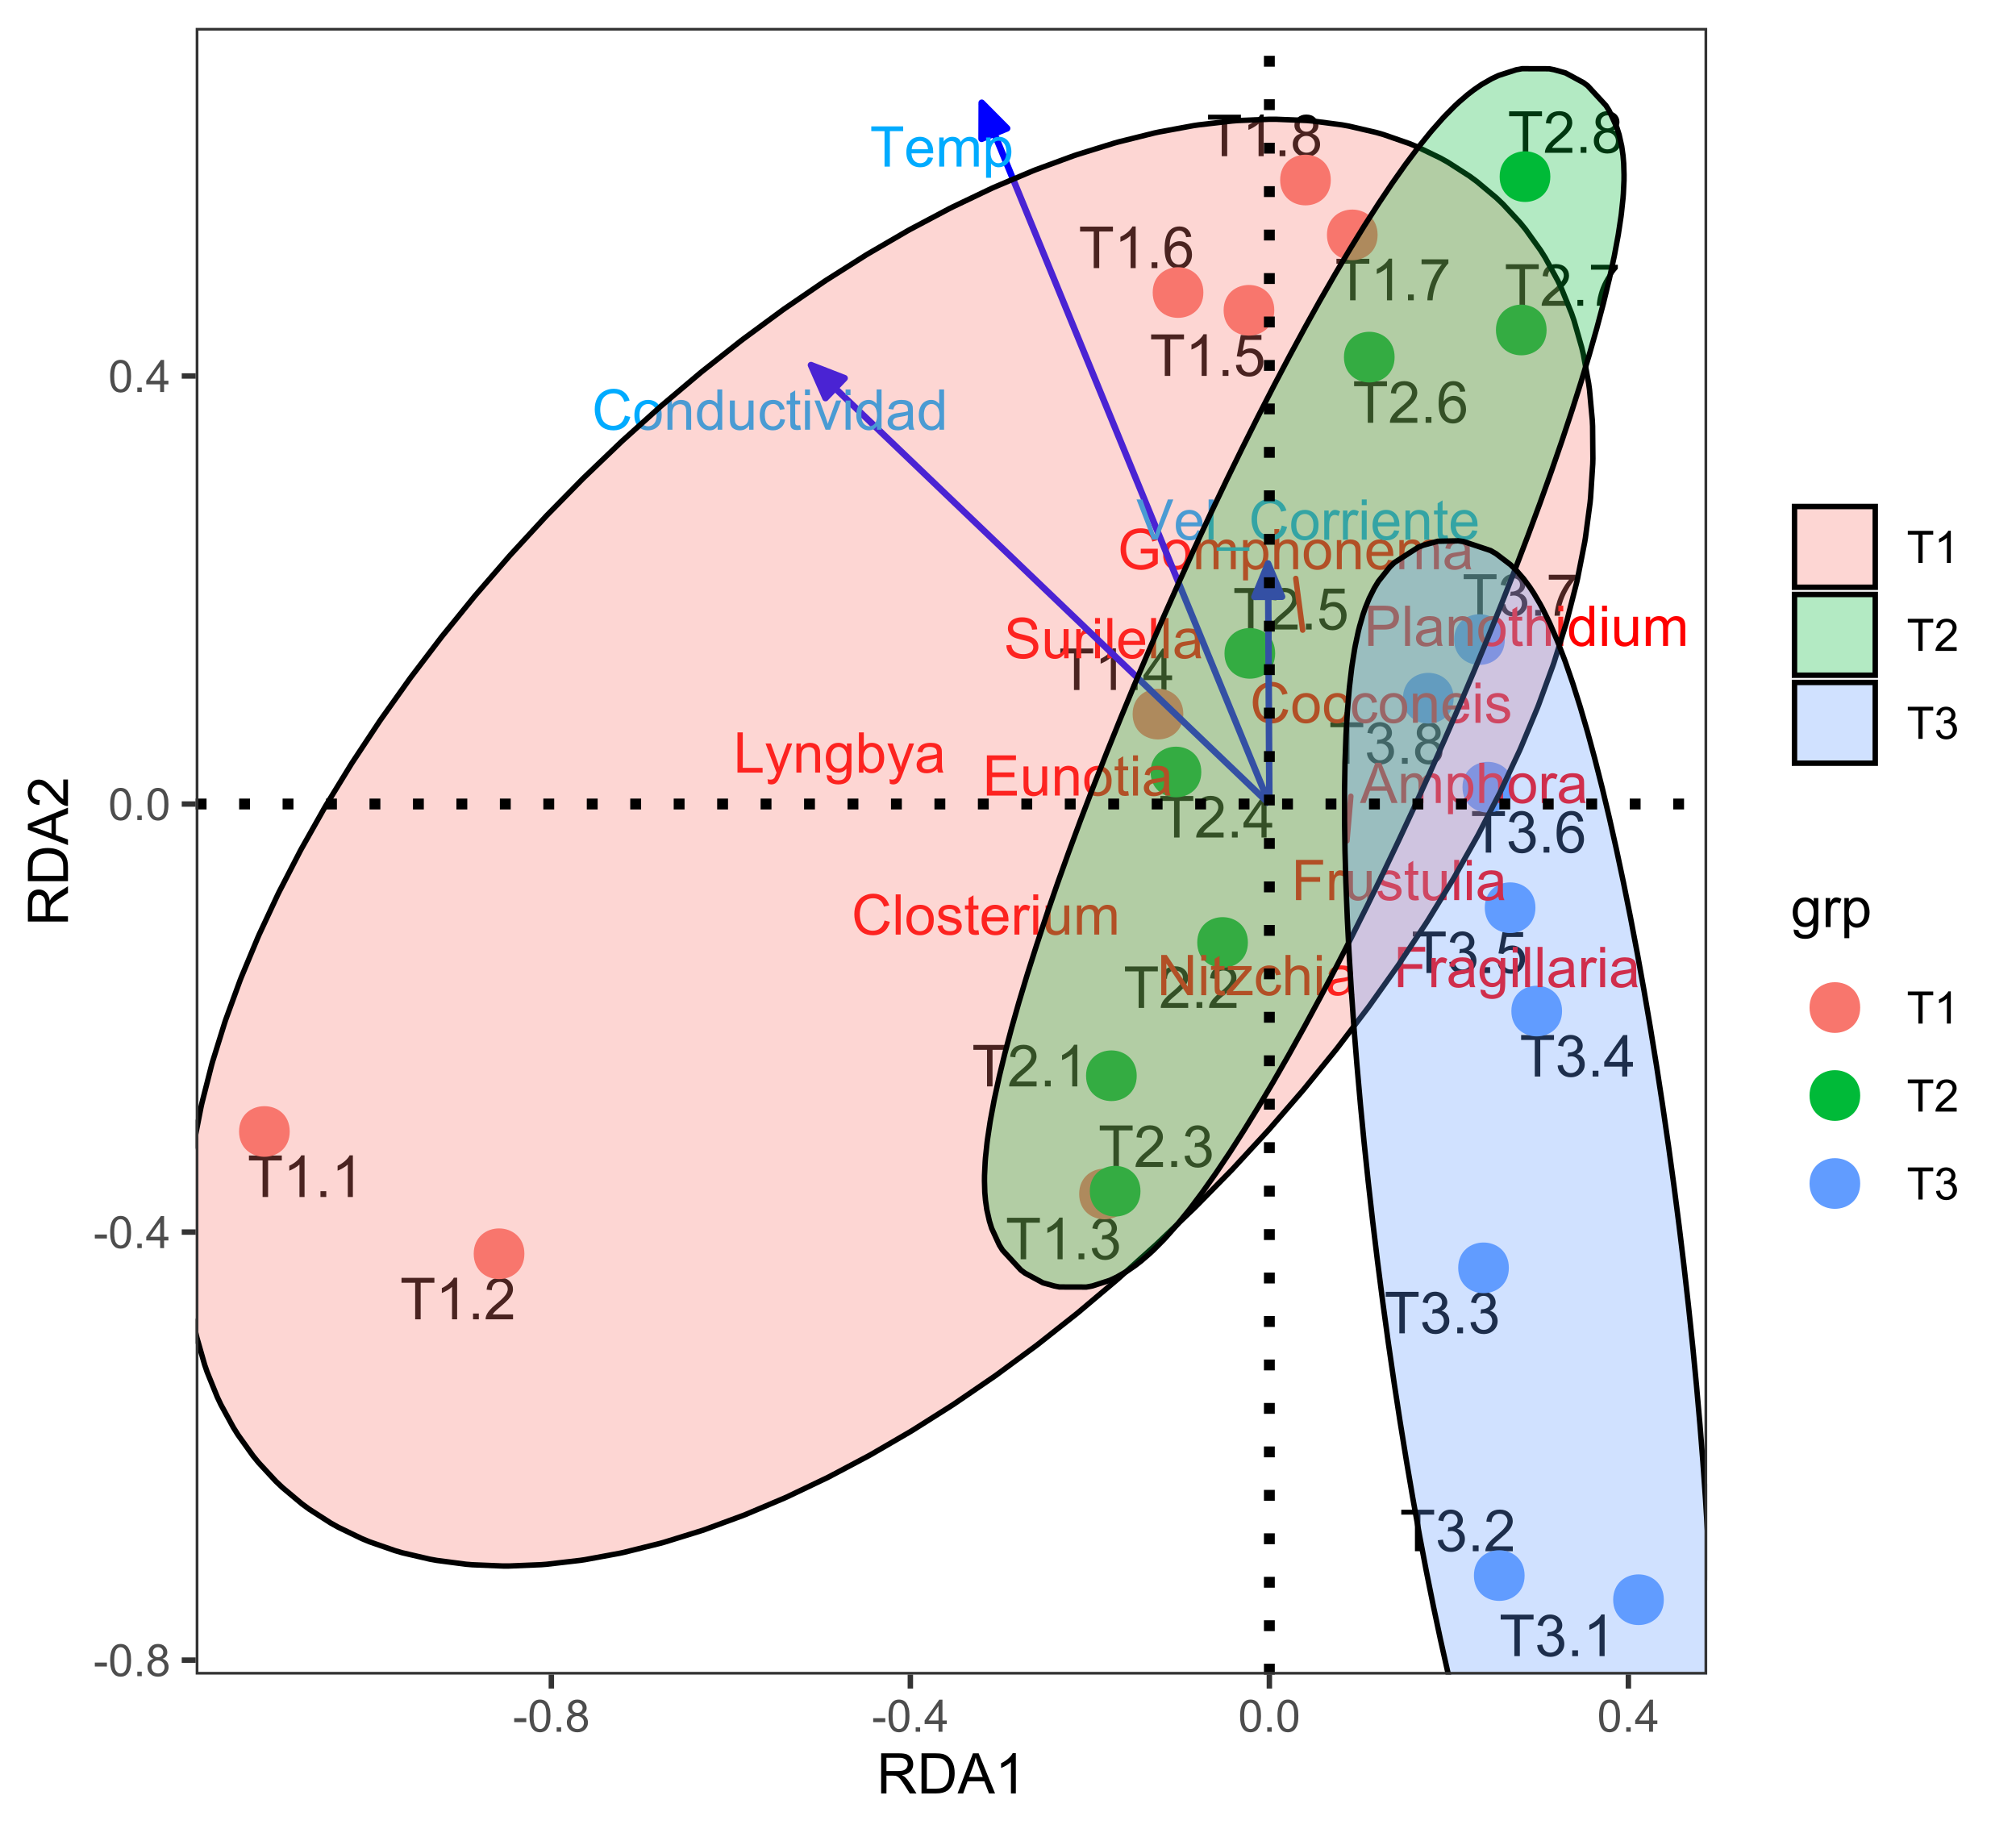 <?xml version="1.0" encoding="UTF-8"?>
<svg xmlns="http://www.w3.org/2000/svg" xmlns:xlink="http://www.w3.org/1999/xlink" width="396pt" height="360pt" viewBox="0 0 396 360" version="1.1">
<defs>
<g>
<symbol overflow="visible" id="glyph0-0">
<path style="stroke:none;" d="M 1.422 0 L 1.422 -7.113 L 7.113 -7.113 L 7.113 0 Z M 1.602 -0.18 L 6.934 -0.18 L 6.934 -6.934 L 1.602 -6.934 Z M 1.602 -0.18 "/>
</symbol>
<symbol overflow="visible" id="glyph0-1">
<path style="stroke:none;" d="M 2.949 0 L 2.949 -7.184 L 0.266 -7.184 L 0.266 -8.148 L 6.723 -8.148 L 6.723 -7.184 L 4.027 -7.184 L 4.027 0 Z M 2.949 0 "/>
</symbol>
<symbol overflow="visible" id="glyph0-2">
<path style="stroke:none;" d="M 4.238 0 L 3.238 0 L 3.238 -6.375 C 2.996 -6.145 2.68 -5.914 2.293 -5.684 C 1.898 -5.453 1.547 -5.281 1.238 -5.168 L 1.238 -6.137 C 1.793 -6.395 2.285 -6.715 2.707 -7.09 C 3.125 -7.465 3.418 -7.828 3.594 -8.18 L 4.238 -8.18 Z M 4.238 0 "/>
</symbol>
<symbol overflow="visible" id="glyph0-3">
<path style="stroke:none;" d="M 1.035 0 L 1.035 -1.141 L 2.172 -1.141 L 2.172 0 Z M 1.035 0 "/>
</symbol>
<symbol overflow="visible" id="glyph0-4">
<path style="stroke:none;" d="M 5.73 -0.961 L 5.73 0 L 0.344 0 C 0.332 -0.238 0.371 -0.469 0.461 -0.695 C 0.598 -1.059 0.816 -1.418 1.121 -1.777 C 1.418 -2.129 1.855 -2.543 2.43 -3.012 C 3.312 -3.738 3.91 -4.312 4.223 -4.738 C 4.531 -5.16 4.688 -5.562 4.691 -5.941 C 4.688 -6.336 4.547 -6.668 4.266 -6.941 C 3.98 -7.211 3.609 -7.348 3.156 -7.352 C 2.672 -7.348 2.285 -7.203 2 -6.918 C 1.707 -6.625 1.562 -6.227 1.562 -5.719 L 0.535 -5.824 C 0.602 -6.59 0.867 -7.172 1.328 -7.574 C 1.785 -7.977 2.402 -8.18 3.18 -8.18 C 3.957 -8.18 4.574 -7.961 5.035 -7.527 C 5.488 -7.094 5.719 -6.559 5.719 -5.918 C 5.719 -5.59 5.648 -5.27 5.516 -4.957 C 5.379 -4.641 5.16 -4.309 4.852 -3.961 C 4.543 -3.613 4.027 -3.133 3.312 -2.527 C 2.707 -2.02 2.324 -1.68 2.156 -1.504 C 1.984 -1.32 1.844 -1.141 1.734 -0.961 Z M 5.73 -0.961 "/>
</symbol>
<symbol overflow="visible" id="glyph0-5">
<path style="stroke:none;" d="M 0.477 -2.152 L 1.477 -2.285 C 1.594 -1.715 1.789 -1.305 2.062 -1.059 C 2.336 -0.805 2.672 -0.68 3.074 -0.684 C 3.539 -0.68 3.934 -0.844 4.262 -1.172 C 4.582 -1.496 4.746 -1.898 4.75 -2.383 C 4.746 -2.84 4.598 -3.219 4.301 -3.52 C 4 -3.816 3.617 -3.965 3.156 -3.969 C 2.965 -3.965 2.73 -3.93 2.449 -3.855 L 2.562 -4.734 C 2.625 -4.727 2.68 -4.723 2.723 -4.723 C 3.148 -4.723 3.531 -4.832 3.871 -5.055 C 4.211 -5.277 4.383 -5.621 4.383 -6.086 C 4.383 -6.449 4.258 -6.754 4.012 -6.996 C 3.762 -7.238 3.441 -7.359 3.051 -7.359 C 2.66 -7.359 2.336 -7.234 2.078 -6.992 C 1.816 -6.742 1.648 -6.375 1.578 -5.891 L 0.578 -6.07 C 0.699 -6.738 0.977 -7.254 1.41 -7.625 C 1.844 -7.992 2.383 -8.18 3.027 -8.18 C 3.469 -8.18 3.879 -8.082 4.254 -7.895 C 4.629 -7.699 4.914 -7.441 5.113 -7.113 C 5.312 -6.781 5.414 -6.43 5.414 -6.062 C 5.414 -5.707 5.316 -5.387 5.129 -5.102 C 4.938 -4.809 4.66 -4.578 4.289 -4.414 C 4.77 -4.297 5.141 -4.066 5.41 -3.719 C 5.676 -3.367 5.812 -2.93 5.812 -2.406 C 5.812 -1.691 5.551 -1.09 5.035 -0.598 C 4.512 -0.105 3.855 0.141 3.066 0.145 C 2.348 0.141 1.754 -0.07 1.285 -0.492 C 0.809 -0.918 0.539 -1.469 0.477 -2.152 Z M 0.477 -2.152 "/>
</symbol>
<symbol overflow="visible" id="glyph0-6">
<path style="stroke:none;" d="M 3.68 0 L 3.68 -1.949 L 0.145 -1.949 L 0.145 -2.867 L 3.863 -8.148 L 4.68 -8.148 L 4.68 -2.867 L 5.781 -2.867 L 5.781 -1.949 L 4.68 -1.949 L 4.68 0 Z M 3.68 -2.867 L 3.68 -6.539 L 1.129 -2.867 Z M 3.68 -2.867 "/>
</symbol>
<symbol overflow="visible" id="glyph0-7">
<path style="stroke:none;" d="M 0.473 -2.133 L 1.523 -2.223 C 1.602 -1.707 1.781 -1.324 2.062 -1.07 C 2.344 -0.809 2.684 -0.68 3.09 -0.684 C 3.566 -0.68 3.977 -0.859 4.312 -1.227 C 4.645 -1.586 4.809 -2.07 4.812 -2.672 C 4.809 -3.242 4.648 -3.691 4.332 -4.023 C 4.008 -4.352 3.59 -4.516 3.074 -4.52 C 2.75 -4.516 2.457 -4.441 2.199 -4.297 C 1.938 -4.148 1.734 -3.961 1.59 -3.73 L 0.648 -3.852 L 1.438 -8.035 L 5.492 -8.035 L 5.492 -7.078 L 2.238 -7.078 L 1.801 -4.891 C 2.285 -5.23 2.801 -5.402 3.34 -5.402 C 4.051 -5.402 4.648 -5.152 5.141 -4.66 C 5.625 -4.164 5.871 -3.531 5.875 -2.762 C 5.871 -2.02 5.656 -1.383 5.23 -0.852 C 4.703 -0.188 3.988 0.141 3.09 0.141 C 2.344 0.141 1.738 -0.066 1.273 -0.48 C 0.805 -0.895 0.539 -1.445 0.473 -2.133 Z M 0.473 -2.133 "/>
</symbol>
<symbol overflow="visible" id="glyph0-8">
<path style="stroke:none;" d="M 5.664 -6.152 L 4.668 -6.074 C 4.578 -6.465 4.453 -6.75 4.289 -6.93 C 4.016 -7.215 3.68 -7.359 3.289 -7.359 C 2.969 -7.359 2.691 -7.27 2.449 -7.09 C 2.133 -6.859 1.883 -6.523 1.703 -6.082 C 1.52 -5.641 1.426 -5.012 1.422 -4.203 C 1.66 -4.562 1.953 -4.836 2.305 -5.016 C 2.648 -5.195 3.016 -5.285 3.402 -5.285 C 4.066 -5.285 4.633 -5.039 5.105 -4.547 C 5.57 -4.055 5.805 -3.418 5.809 -2.645 C 5.805 -2.129 5.695 -1.656 5.477 -1.219 C 5.254 -0.781 4.949 -0.445 4.566 -0.211 C 4.176 0.023 3.742 0.141 3.258 0.141 C 2.422 0.141 1.742 -0.164 1.219 -0.777 C 0.691 -1.391 0.426 -2.402 0.43 -3.812 C 0.426 -5.387 0.719 -6.531 1.301 -7.246 C 1.809 -7.867 2.492 -8.18 3.352 -8.18 C 3.992 -8.18 4.516 -8 4.926 -7.641 C 5.332 -7.281 5.578 -6.785 5.664 -6.152 Z M 1.578 -2.641 C 1.574 -2.293 1.648 -1.961 1.797 -1.648 C 1.941 -1.332 2.145 -1.094 2.41 -0.93 C 2.668 -0.762 2.945 -0.68 3.238 -0.684 C 3.66 -0.68 4.023 -0.852 4.328 -1.195 C 4.629 -1.535 4.781 -1.996 4.785 -2.586 C 4.781 -3.145 4.629 -3.59 4.332 -3.914 C 4.027 -4.238 3.652 -4.398 3.199 -4.402 C 2.746 -4.398 2.363 -4.238 2.051 -3.914 C 1.734 -3.59 1.574 -3.164 1.578 -2.641 Z M 1.578 -2.641 "/>
</symbol>
<symbol overflow="visible" id="glyph0-9">
<path style="stroke:none;" d="M 0.539 -7.078 L 0.539 -8.043 L 5.812 -8.043 L 5.812 -7.262 C 5.293 -6.707 4.777 -5.977 4.27 -5.062 C 3.758 -4.148 3.363 -3.207 3.09 -2.238 C 2.887 -1.559 2.762 -0.812 2.707 0 L 1.68 0 C 1.688 -0.641 1.812 -1.414 2.055 -2.32 C 2.293 -3.227 2.641 -4.102 3.094 -4.949 C 3.543 -5.789 4.02 -6.5 4.527 -7.078 Z M 0.539 -7.078 "/>
</symbol>
<symbol overflow="visible" id="glyph0-10">
<path style="stroke:none;" d="M 2.012 -4.418 C 1.594 -4.566 1.289 -4.781 1.09 -5.066 C 0.887 -5.348 0.785 -5.684 0.789 -6.078 C 0.785 -6.668 0.996 -7.168 1.426 -7.574 C 1.848 -7.977 2.418 -8.18 3.129 -8.18 C 3.84 -8.18 4.41 -7.973 4.844 -7.559 C 5.277 -7.145 5.496 -6.641 5.496 -6.051 C 5.496 -5.672 5.395 -5.344 5.199 -5.062 C 4.996 -4.781 4.695 -4.566 4.297 -4.418 C 4.793 -4.254 5.176 -3.988 5.438 -3.629 C 5.695 -3.262 5.824 -2.828 5.828 -2.328 C 5.824 -1.629 5.578 -1.043 5.09 -0.57 C 4.594 -0.094 3.945 0.141 3.145 0.141 C 2.34 0.141 1.691 -0.098 1.199 -0.574 C 0.703 -1.051 0.457 -1.645 0.461 -2.355 C 0.457 -2.887 0.59 -3.328 0.863 -3.688 C 1.129 -4.039 1.512 -4.285 2.012 -4.418 Z M 1.812 -6.113 C 1.809 -5.723 1.934 -5.41 2.184 -5.168 C 2.43 -4.922 2.754 -4.797 3.152 -4.801 C 3.535 -4.797 3.848 -4.918 4.098 -5.164 C 4.34 -5.406 4.465 -5.707 4.469 -6.059 C 4.465 -6.426 4.336 -6.734 4.086 -6.984 C 3.828 -7.234 3.516 -7.359 3.141 -7.359 C 2.758 -7.359 2.438 -7.234 2.188 -6.992 C 1.934 -6.742 1.809 -6.449 1.812 -6.113 Z M 1.488 -2.352 C 1.488 -2.062 1.555 -1.785 1.691 -1.52 C 1.824 -1.25 2.023 -1.047 2.293 -0.902 C 2.559 -0.754 2.848 -0.68 3.156 -0.684 C 3.633 -0.68 4.027 -0.832 4.34 -1.145 C 4.648 -1.449 4.805 -1.84 4.809 -2.316 C 4.805 -2.793 4.645 -3.191 4.324 -3.512 C 4.004 -3.824 3.602 -3.984 3.125 -3.984 C 2.648 -3.984 2.258 -3.828 1.953 -3.516 C 1.641 -3.203 1.488 -2.812 1.488 -2.352 Z M 1.488 -2.352 "/>
</symbol>
<symbol overflow="visible" id="glyph1-0">
<path style="stroke:none;" d="M 1.379 0 L 1.379 -6.898 L 6.898 -6.898 L 6.898 0 Z M 1.551 -0.172 L 6.727 -0.172 L 6.727 -6.727 L 1.551 -6.727 Z M 1.551 -0.172 "/>
</symbol>
<symbol overflow="visible" id="glyph1-1">
<path style="stroke:none;" d="M 0.906 0 L 0.906 -7.902 L 6.238 -7.902 L 6.238 -6.969 L 1.953 -6.969 L 1.953 -4.523 L 5.66 -4.523 L 5.66 -3.59 L 1.953 -3.59 L 1.953 0 Z M 0.906 0 "/>
</symbol>
<symbol overflow="visible" id="glyph1-2">
<path style="stroke:none;" d="M 0.719 0 L 0.719 -5.727 L 1.59 -5.727 L 1.59 -4.855 C 1.809 -5.258 2.016 -5.527 2.207 -5.66 C 2.395 -5.789 2.602 -5.852 2.828 -5.855 C 3.152 -5.852 3.484 -5.75 3.828 -5.543 L 3.492 -4.641 C 3.254 -4.781 3.016 -4.852 2.781 -4.852 C 2.566 -4.852 2.375 -4.785 2.211 -4.66 C 2.039 -4.527 1.918 -4.352 1.848 -4.129 C 1.738 -3.781 1.688 -3.402 1.688 -2.996 L 1.688 0 Z M 0.719 0 "/>
</symbol>
<symbol overflow="visible" id="glyph1-3">
<path style="stroke:none;" d="M 4.465 -0.707 C 4.105 -0.398 3.758 -0.184 3.426 -0.059 C 3.09 0.066 2.734 0.129 2.355 0.129 C 1.727 0.129 1.242 -0.023 0.906 -0.332 C 0.566 -0.637 0.398 -1.027 0.398 -1.508 C 0.398 -1.785 0.461 -2.043 0.59 -2.277 C 0.715 -2.508 0.883 -2.695 1.09 -2.836 C 1.297 -2.977 1.527 -3.082 1.789 -3.152 C 1.977 -3.203 2.266 -3.25 2.652 -3.301 C 3.434 -3.387 4.012 -3.5 4.383 -3.633 C 4.383 -3.766 4.383 -3.848 4.387 -3.887 C 4.383 -4.277 4.293 -4.559 4.113 -4.723 C 3.863 -4.941 3.492 -5.051 3.008 -5.051 C 2.547 -5.051 2.211 -4.969 1.996 -4.809 C 1.777 -4.648 1.617 -4.367 1.516 -3.961 L 0.566 -4.09 C 0.648 -4.496 0.789 -4.824 0.992 -5.074 C 1.188 -5.324 1.473 -5.516 1.848 -5.652 C 2.219 -5.785 2.652 -5.852 3.148 -5.855 C 3.633 -5.852 4.031 -5.793 4.34 -5.68 C 4.641 -5.562 4.863 -5.418 5.012 -5.246 C 5.152 -5.066 5.254 -4.848 5.316 -4.586 C 5.344 -4.418 5.359 -4.121 5.363 -3.691 L 5.363 -2.398 C 5.359 -1.492 5.383 -0.922 5.426 -0.688 C 5.465 -0.445 5.547 -0.219 5.672 0 L 4.656 0 C 4.555 -0.199 4.492 -0.434 4.465 -0.707 Z M 4.383 -2.875 C 4.031 -2.727 3.5 -2.605 2.797 -2.508 C 2.395 -2.449 2.113 -2.383 1.949 -2.312 C 1.781 -2.238 1.652 -2.133 1.566 -1.996 C 1.473 -1.855 1.43 -1.703 1.434 -1.535 C 1.43 -1.277 1.527 -1.059 1.727 -0.887 C 1.918 -0.711 2.203 -0.625 2.586 -0.629 C 2.957 -0.625 3.289 -0.707 3.582 -0.875 C 3.871 -1.035 4.086 -1.262 4.227 -1.547 C 4.328 -1.766 4.383 -2.086 4.383 -2.516 Z M 4.383 -2.875 "/>
</symbol>
<symbol overflow="visible" id="glyph1-4">
<path style="stroke:none;" d="M 0.551 0.473 L 1.492 0.613 C 1.527 0.902 1.637 1.113 1.82 1.25 C 2.059 1.426 2.387 1.516 2.809 1.52 C 3.254 1.516 3.602 1.426 3.848 1.25 C 4.09 1.066 4.254 0.816 4.344 0.496 C 4.391 0.297 4.414 -0.117 4.414 -0.75 C 3.984 -0.25 3.457 0 2.828 0 C 2.039 0 1.43 -0.281 1 -0.852 C 0.566 -1.414 0.352 -2.098 0.355 -2.895 C 0.352 -3.441 0.449 -3.945 0.652 -4.406 C 0.848 -4.867 1.137 -5.223 1.512 -5.477 C 1.887 -5.727 2.328 -5.852 2.836 -5.855 C 3.508 -5.852 4.062 -5.578 4.508 -5.035 L 4.508 -5.727 L 5.402 -5.727 L 5.402 -0.777 C 5.402 0.117 5.309 0.746 5.129 1.117 C 4.941 1.488 4.656 1.781 4.266 2 C 3.871 2.211 3.387 2.32 2.812 2.324 C 2.129 2.32 1.574 2.168 1.156 1.863 C 0.734 1.555 0.535 1.09 0.551 0.473 Z M 1.352 -2.965 C 1.348 -2.215 1.496 -1.664 1.797 -1.32 C 2.094 -0.973 2.469 -0.801 2.922 -0.805 C 3.363 -0.801 3.738 -0.973 4.043 -1.316 C 4.344 -1.656 4.492 -2.195 4.496 -2.934 C 4.492 -3.633 4.336 -4.16 4.027 -4.516 C 3.715 -4.871 3.344 -5.051 2.906 -5.051 C 2.473 -5.051 2.105 -4.875 1.805 -4.523 C 1.5 -4.172 1.348 -3.652 1.352 -2.965 Z M 1.352 -2.965 "/>
</symbol>
<symbol overflow="visible" id="glyph1-5">
<path style="stroke:none;" d="M 0.734 -6.785 L 0.734 -7.902 L 1.703 -7.902 L 1.703 -6.785 Z M 0.734 0 L 0.734 -5.727 L 1.703 -5.727 L 1.703 0 Z M 0.734 0 "/>
</symbol>
<symbol overflow="visible" id="glyph1-6">
<path style="stroke:none;" d="M 0.707 0 L 0.707 -7.902 L 1.676 -7.902 L 1.676 0 Z M 0.707 0 "/>
</symbol>
<symbol overflow="visible" id="glyph1-7">
<path style="stroke:none;" d="M 0.809 0 L 0.809 -7.902 L 1.855 -7.902 L 1.855 -0.934 L 5.746 -0.934 L 5.746 0 Z M 0.809 0 "/>
</symbol>
<symbol overflow="visible" id="glyph1-8">
<path style="stroke:none;" d="M 0.684 2.203 L 0.578 1.293 C 0.785 1.348 0.969 1.375 1.133 1.379 C 1.344 1.375 1.516 1.34 1.648 1.27 C 1.773 1.195 1.883 1.094 1.969 0.969 C 2.027 0.867 2.125 0.629 2.266 0.246 C 2.277 0.191 2.305 0.113 2.352 0.012 L 0.18 -5.727 L 1.223 -5.727 L 2.414 -2.41 C 2.57 -1.984 2.707 -1.543 2.828 -1.082 C 2.938 -1.523 3.07 -1.957 3.23 -2.387 L 4.453 -5.727 L 5.422 -5.727 L 3.246 0.098 C 3.012 0.723 2.828 1.156 2.699 1.395 C 2.523 1.715 2.324 1.949 2.105 2.098 C 1.879 2.246 1.613 2.32 1.309 2.324 C 1.121 2.32 0.914 2.281 0.684 2.203 Z M 0.684 2.203 "/>
</symbol>
<symbol overflow="visible" id="glyph1-9">
<path style="stroke:none;" d="M 0.727 0 L 0.727 -5.727 L 1.602 -5.727 L 1.602 -4.91 C 2.016 -5.539 2.625 -5.852 3.422 -5.855 C 3.766 -5.852 4.082 -5.789 4.375 -5.668 C 4.66 -5.539 4.875 -5.379 5.023 -5.18 C 5.164 -4.977 5.266 -4.738 5.324 -4.465 C 5.359 -4.285 5.379 -3.969 5.379 -3.52 L 5.379 0 L 4.41 0 L 4.41 -3.48 C 4.406 -3.875 4.367 -4.168 4.297 -4.367 C 4.219 -4.562 4.086 -4.719 3.895 -4.836 C 3.699 -4.949 3.473 -5.008 3.219 -5.012 C 2.801 -5.008 2.445 -4.879 2.148 -4.617 C 1.848 -4.355 1.699 -3.855 1.699 -3.125 L 1.699 0 Z M 0.727 0 "/>
</symbol>
<symbol overflow="visible" id="glyph1-10">
<path style="stroke:none;" d="M 1.621 0 L 0.723 0 L 0.723 -7.902 L 1.691 -7.902 L 1.691 -5.082 C 2.102 -5.594 2.625 -5.852 3.262 -5.855 C 3.609 -5.852 3.941 -5.781 4.262 -5.641 C 4.574 -5.496 4.836 -5.297 5.039 -5.043 C 5.242 -4.781 5.398 -4.473 5.516 -4.113 C 5.625 -3.75 5.684 -3.359 5.688 -2.949 C 5.684 -1.965 5.441 -1.207 4.957 -0.672 C 4.473 -0.137 3.891 0.129 3.211 0.129 C 2.535 0.129 2.004 -0.152 1.621 -0.719 Z M 1.613 -2.906 C 1.609 -2.219 1.703 -1.723 1.891 -1.418 C 2.195 -0.918 2.609 -0.668 3.133 -0.668 C 3.555 -0.668 3.922 -0.852 4.23 -1.219 C 4.539 -1.586 4.691 -2.133 4.695 -2.867 C 4.691 -3.609 4.543 -4.16 4.25 -4.52 C 3.949 -4.871 3.594 -5.051 3.176 -5.055 C 2.75 -5.051 2.383 -4.867 2.074 -4.504 C 1.766 -4.133 1.609 -3.602 1.613 -2.906 Z M 1.613 -2.906 "/>
</symbol>
<symbol overflow="visible" id="glyph1-11">
<path style="stroke:none;" d="M -0.016 0 L 3.02 -7.902 L 4.145 -7.902 L 7.379 0 L 6.188 0 L 5.266 -2.395 L 1.961 -2.395 L 1.094 0 Z M 2.266 -3.246 L 4.941 -3.246 L 4.117 -5.434 C 3.863 -6.094 3.676 -6.641 3.559 -7.074 C 3.453 -6.562 3.312 -6.059 3.133 -5.562 Z M 2.266 -3.246 "/>
</symbol>
<symbol overflow="visible" id="glyph1-12">
<path style="stroke:none;" d="M 0.727 0 L 0.727 -5.727 L 1.594 -5.727 L 1.594 -4.922 C 1.773 -5.203 2.012 -5.426 2.312 -5.598 C 2.609 -5.766 2.949 -5.852 3.332 -5.855 C 3.754 -5.852 4.102 -5.766 4.375 -5.59 C 4.645 -5.41 4.836 -5.164 4.949 -4.852 C 5.398 -5.52 5.988 -5.852 6.715 -5.855 C 7.281 -5.852 7.715 -5.695 8.023 -5.383 C 8.328 -5.066 8.484 -4.582 8.484 -3.93 L 8.484 0 L 7.52 0 L 7.52 -3.605 C 7.516 -3.988 7.484 -4.27 7.426 -4.441 C 7.359 -4.613 7.246 -4.75 7.082 -4.855 C 6.914 -4.957 6.719 -5.008 6.5 -5.012 C 6.094 -5.008 5.762 -4.875 5.496 -4.609 C 5.23 -4.34 5.098 -3.91 5.098 -3.324 L 5.098 0 L 4.129 0 L 4.129 -3.719 C 4.125 -4.148 4.047 -4.473 3.891 -4.688 C 3.734 -4.902 3.477 -5.008 3.117 -5.012 C 2.844 -5.008 2.59 -4.938 2.359 -4.797 C 2.125 -4.652 1.957 -4.441 1.855 -4.164 C 1.75 -3.887 1.699 -3.488 1.699 -2.969 L 1.699 0 Z M 0.727 0 "/>
</symbol>
<symbol overflow="visible" id="glyph1-13">
<path style="stroke:none;" d="M 0.727 2.195 L 0.727 -5.727 L 1.613 -5.727 L 1.613 -4.98 C 1.816 -5.27 2.051 -5.488 2.316 -5.637 C 2.574 -5.781 2.895 -5.852 3.273 -5.855 C 3.758 -5.852 4.188 -5.727 4.562 -5.477 C 4.934 -5.223 5.215 -4.867 5.41 -4.41 C 5.598 -3.953 5.695 -3.453 5.699 -2.906 C 5.695 -2.32 5.59 -1.793 5.383 -1.324 C 5.168 -0.855 4.863 -0.496 4.465 -0.246 C 4.062 0.004 3.641 0.129 3.203 0.129 C 2.875 0.129 2.582 0.062 2.328 -0.074 C 2.07 -0.211 1.863 -0.383 1.699 -0.594 L 1.699 2.195 Z M 1.605 -2.828 C 1.605 -2.09 1.754 -1.547 2.051 -1.195 C 2.348 -0.844 2.707 -0.668 3.137 -0.668 C 3.566 -0.668 3.938 -0.848 4.246 -1.215 C 4.551 -1.574 4.703 -2.141 4.707 -2.91 C 4.703 -3.637 4.555 -4.184 4.254 -4.547 C 3.953 -4.91 3.594 -5.09 3.18 -5.094 C 2.762 -5.09 2.395 -4.898 2.082 -4.512 C 1.762 -4.125 1.605 -3.562 1.605 -2.828 Z M 1.605 -2.828 "/>
</symbol>
<symbol overflow="visible" id="glyph1-14">
<path style="stroke:none;" d="M 0.727 0 L 0.727 -7.902 L 1.699 -7.902 L 1.699 -5.066 C 2.152 -5.59 2.723 -5.852 3.414 -5.855 C 3.832 -5.852 4.199 -5.77 4.516 -5.602 C 4.824 -5.434 5.047 -5.203 5.188 -4.91 C 5.32 -4.613 5.391 -4.184 5.391 -3.629 L 5.391 0 L 4.422 0 L 4.422 -3.629 C 4.418 -4.109 4.312 -4.465 4.105 -4.688 C 3.891 -4.906 3.594 -5.016 3.211 -5.02 C 2.922 -5.016 2.648 -4.941 2.398 -4.793 C 2.141 -4.645 1.961 -4.441 1.859 -4.188 C 1.75 -3.93 1.699 -3.578 1.699 -3.133 L 1.699 0 Z M 0.727 0 "/>
</symbol>
<symbol overflow="visible" id="glyph1-15">
<path style="stroke:none;" d="M 0.367 -2.863 C 0.363 -3.922 0.656 -4.707 1.25 -5.219 C 1.738 -5.641 2.34 -5.852 3.051 -5.855 C 3.836 -5.852 4.48 -5.594 4.98 -5.082 C 5.48 -4.562 5.73 -3.852 5.73 -2.941 C 5.73 -2.207 5.617 -1.625 5.398 -1.203 C 5.172 -0.777 4.852 -0.449 4.434 -0.219 C 4.008 0.016 3.547 0.129 3.051 0.129 C 2.246 0.129 1.598 -0.125 1.105 -0.641 C 0.609 -1.152 0.363 -1.895 0.367 -2.863 Z M 1.363 -2.863 C 1.359 -2.125 1.52 -1.574 1.844 -1.215 C 2.16 -0.848 2.562 -0.668 3.051 -0.668 C 3.531 -0.668 3.934 -0.852 4.254 -1.219 C 4.574 -1.586 4.734 -2.145 4.734 -2.895 C 4.734 -3.602 4.57 -4.137 4.25 -4.504 C 3.926 -4.867 3.527 -5.051 3.051 -5.051 C 2.562 -5.051 2.16 -4.867 1.844 -4.504 C 1.52 -4.141 1.359 -3.594 1.363 -2.863 Z M 1.363 -2.863 "/>
</symbol>
<symbol overflow="visible" id="glyph1-16">
<path style="stroke:none;" d="M 6.488 -2.77 L 7.535 -2.508 C 7.316 -1.648 6.922 -0.992 6.352 -0.543 C 5.781 -0.094 5.086 0.129 4.266 0.133 C 3.41 0.129 2.715 -0.043 2.184 -0.387 C 1.648 -0.73 1.242 -1.23 0.969 -1.891 C 0.688 -2.547 0.551 -3.254 0.551 -4.012 C 0.551 -4.832 0.707 -5.551 1.02 -6.164 C 1.332 -6.773 1.777 -7.238 2.363 -7.559 C 2.941 -7.879 3.582 -8.039 4.281 -8.039 C 5.066 -8.039 5.73 -7.836 6.273 -7.434 C 6.809 -7.027 7.184 -6.461 7.402 -5.734 L 6.371 -5.492 C 6.184 -6.062 5.918 -6.48 5.574 -6.746 C 5.223 -7.004 4.785 -7.137 4.258 -7.141 C 3.648 -7.137 3.141 -6.992 2.734 -6.703 C 2.324 -6.414 2.039 -6.023 1.875 -5.531 C 1.711 -5.039 1.629 -4.531 1.629 -4.016 C 1.629 -3.34 1.727 -2.754 1.922 -2.254 C 2.117 -1.75 2.422 -1.375 2.836 -1.133 C 3.25 -0.883 3.695 -0.762 4.176 -0.762 C 4.758 -0.762 5.254 -0.93 5.664 -1.266 C 6.066 -1.602 6.34 -2.102 6.488 -2.77 Z M 6.488 -2.77 "/>
</symbol>
<symbol overflow="visible" id="glyph1-17">
<path style="stroke:none;" d="M 0.34 -1.707 L 1.301 -1.859 C 1.352 -1.469 1.5 -1.176 1.746 -0.973 C 1.992 -0.77 2.336 -0.668 2.781 -0.668 C 3.223 -0.668 3.555 -0.758 3.773 -0.938 C 3.988 -1.117 4.094 -1.328 4.098 -1.578 C 4.094 -1.797 4 -1.973 3.812 -2.098 C 3.676 -2.184 3.344 -2.293 2.82 -2.426 C 2.102 -2.605 1.609 -2.758 1.336 -2.891 C 1.062 -3.02 0.852 -3.203 0.711 -3.438 C 0.566 -3.668 0.496 -3.922 0.5 -4.203 C 0.496 -4.453 0.555 -4.691 0.676 -4.91 C 0.789 -5.129 0.949 -5.309 1.152 -5.457 C 1.301 -5.562 1.508 -5.656 1.77 -5.738 C 2.027 -5.812 2.305 -5.852 2.609 -5.855 C 3.055 -5.852 3.449 -5.789 3.789 -5.66 C 4.129 -5.527 4.379 -5.352 4.543 -5.133 C 4.699 -4.914 4.812 -4.617 4.879 -4.246 L 3.93 -4.117 C 3.883 -4.41 3.758 -4.641 3.555 -4.805 C 3.348 -4.969 3.055 -5.051 2.68 -5.055 C 2.23 -5.051 1.914 -4.977 1.723 -4.832 C 1.531 -4.684 1.434 -4.512 1.438 -4.316 C 1.434 -4.188 1.477 -4.074 1.559 -3.977 C 1.637 -3.871 1.758 -3.785 1.93 -3.719 C 2.023 -3.68 2.309 -3.598 2.785 -3.473 C 3.469 -3.285 3.949 -3.133 4.223 -3.02 C 4.492 -2.902 4.703 -2.734 4.859 -2.512 C 5.012 -2.289 5.09 -2.012 5.094 -1.684 C 5.09 -1.355 4.996 -1.051 4.809 -0.766 C 4.617 -0.48 4.344 -0.262 3.992 -0.105 C 3.633 0.051 3.23 0.129 2.785 0.129 C 2.039 0.129 1.473 -0.023 1.086 -0.332 C 0.691 -0.641 0.445 -1.098 0.34 -1.707 Z M 0.34 -1.707 "/>
</symbol>
<symbol overflow="visible" id="glyph1-18">
<path style="stroke:none;" d="M 2.848 -0.867 L 2.984 -0.012 C 2.711 0.043 2.469 0.07 2.254 0.074 C 1.898 0.07 1.625 0.02 1.434 -0.09 C 1.238 -0.199 1.102 -0.348 1.023 -0.531 C 0.941 -0.711 0.902 -1.094 0.906 -1.676 L 0.906 -4.969 L 0.195 -4.969 L 0.195 -5.727 L 0.906 -5.727 L 0.906 -7.141 L 1.871 -7.723 L 1.871 -5.727 L 2.848 -5.727 L 2.848 -4.969 L 1.871 -4.969 L 1.871 -1.621 C 1.867 -1.344 1.887 -1.164 1.922 -1.086 C 1.953 -1.004 2.008 -0.941 2.086 -0.898 C 2.164 -0.852 2.273 -0.832 2.422 -0.832 C 2.523 -0.832 2.668 -0.844 2.848 -0.867 Z M 2.848 -0.867 "/>
</symbol>
<symbol overflow="visible" id="glyph1-19">
<path style="stroke:none;" d="M 4.648 -1.844 L 5.648 -1.719 C 5.488 -1.129 5.195 -0.676 4.77 -0.355 C 4.34 -0.031 3.793 0.129 3.133 0.129 C 2.293 0.129 1.629 -0.129 1.137 -0.645 C 0.645 -1.16 0.398 -1.883 0.402 -2.812 C 0.398 -3.773 0.645 -4.52 1.145 -5.055 C 1.637 -5.586 2.281 -5.852 3.078 -5.855 C 3.84 -5.852 4.465 -5.59 4.953 -5.07 C 5.434 -4.547 5.676 -3.816 5.68 -2.875 C 5.676 -2.812 5.676 -2.727 5.676 -2.613 L 1.406 -2.613 C 1.441 -1.984 1.617 -1.5 1.941 -1.168 C 2.258 -0.832 2.656 -0.668 3.137 -0.668 C 3.488 -0.668 3.793 -0.762 4.047 -0.949 C 4.297 -1.137 4.496 -1.434 4.648 -1.844 Z M 1.461 -3.414 L 4.656 -3.414 C 4.613 -3.891 4.492 -4.25 4.289 -4.496 C 3.98 -4.863 3.578 -5.051 3.09 -5.055 C 2.641 -5.051 2.266 -4.902 1.965 -4.605 C 1.656 -4.309 1.488 -3.91 1.461 -3.414 Z M 1.461 -3.414 "/>
</symbol>
<symbol overflow="visible" id="glyph1-20">
<path style="stroke:none;" d="M 4.48 0 L 4.48 -0.84 C 4.031 -0.191 3.426 0.129 2.664 0.129 C 2.324 0.129 2.008 0.066 1.715 -0.062 C 1.422 -0.191 1.203 -0.355 1.062 -0.551 C 0.918 -0.746 0.82 -0.984 0.766 -1.273 C 0.723 -1.461 0.703 -1.766 0.707 -2.18 L 0.707 -5.727 L 1.676 -5.727 L 1.676 -2.551 C 1.676 -2.039 1.695 -1.699 1.734 -1.527 C 1.797 -1.27 1.926 -1.07 2.125 -0.926 C 2.32 -0.777 2.562 -0.703 2.855 -0.707 C 3.145 -0.703 3.418 -0.777 3.676 -0.93 C 3.926 -1.074 4.109 -1.277 4.219 -1.539 C 4.324 -1.793 4.375 -2.164 4.379 -2.656 L 4.379 -5.727 L 5.348 -5.727 L 5.348 0 Z M 4.48 0 "/>
</symbol>
<symbol overflow="visible" id="glyph1-21">
<path style="stroke:none;" d="M 4.465 -2.098 L 5.418 -1.973 C 5.312 -1.312 5.047 -0.797 4.617 -0.43 C 4.188 -0.055 3.66 0.129 3.035 0.129 C 2.25 0.129 1.617 -0.125 1.145 -0.637 C 0.664 -1.148 0.426 -1.883 0.43 -2.84 C 0.426 -3.457 0.531 -4 0.738 -4.465 C 0.941 -4.926 1.25 -5.273 1.672 -5.508 C 2.086 -5.738 2.543 -5.852 3.039 -5.855 C 3.66 -5.852 4.168 -5.695 4.566 -5.383 C 4.957 -5.066 5.211 -4.621 5.324 -4.043 L 4.383 -3.898 C 4.289 -4.277 4.129 -4.566 3.902 -4.762 C 3.676 -4.953 3.398 -5.051 3.078 -5.055 C 2.586 -5.051 2.191 -4.875 1.887 -4.527 C 1.582 -4.176 1.43 -3.621 1.43 -2.867 C 1.43 -2.094 1.574 -1.535 1.871 -1.191 C 2.16 -0.84 2.547 -0.668 3.023 -0.668 C 3.402 -0.668 3.719 -0.785 3.977 -1.02 C 4.23 -1.254 4.395 -1.613 4.465 -2.098 Z M 4.465 -2.098 "/>
</symbol>
<symbol overflow="visible" id="glyph1-22">
<path style="stroke:none;" d="M 0.875 0 L 0.875 -7.902 L 6.586 -7.902 L 6.586 -6.969 L 1.918 -6.969 L 1.918 -4.551 L 6.289 -4.551 L 6.289 -3.621 L 1.918 -3.621 L 1.918 -0.934 L 6.77 -0.934 L 6.77 0 Z M 0.875 0 "/>
</symbol>
<symbol overflow="visible" id="glyph1-23">
<path style="stroke:none;" d="M 4.551 -3.098 L 4.551 -4.027 L 7.898 -4.031 L 7.898 -1.102 C 7.383 -0.688 6.852 -0.379 6.305 -0.176 C 5.758 0.027 5.195 0.129 4.625 0.133 C 3.844 0.129 3.141 -0.035 2.508 -0.363 C 1.875 -0.695 1.395 -1.176 1.07 -1.805 C 0.746 -2.434 0.586 -3.137 0.586 -3.914 C 0.586 -4.68 0.746 -5.395 1.066 -6.066 C 1.387 -6.73 1.848 -7.227 2.457 -7.551 C 3.059 -7.875 3.754 -8.039 4.543 -8.039 C 5.113 -8.039 5.633 -7.945 6.094 -7.758 C 6.555 -7.57 6.914 -7.312 7.18 -6.984 C 7.438 -6.652 7.637 -6.219 7.777 -5.691 L 6.836 -5.434 C 6.715 -5.832 6.566 -6.148 6.391 -6.383 C 6.215 -6.609 5.965 -6.793 5.637 -6.934 C 5.309 -7.066 4.945 -7.137 4.551 -7.141 C 4.07 -7.137 3.656 -7.062 3.309 -6.922 C 2.957 -6.773 2.676 -6.586 2.465 -6.352 C 2.25 -6.113 2.086 -5.852 1.969 -5.566 C 1.766 -5.078 1.664 -4.547 1.664 -3.977 C 1.664 -3.27 1.785 -2.68 2.027 -2.211 C 2.27 -1.734 2.621 -1.383 3.09 -1.152 C 3.551 -0.922 4.043 -0.809 4.566 -0.809 C 5.016 -0.809 5.457 -0.895 5.891 -1.07 C 6.32 -1.242 6.648 -1.43 6.871 -1.629 L 6.871 -3.098 Z M 4.551 -3.098 "/>
</symbol>
<symbol overflow="visible" id="glyph1-24">
<path style="stroke:none;" d="M 0.84 0 L 0.84 -7.902 L 1.914 -7.902 L 6.062 -1.699 L 6.062 -7.902 L 7.066 -7.902 L 7.066 0 L 5.996 0 L 1.844 -6.211 L 1.844 0 Z M 0.84 0 "/>
</symbol>
<symbol overflow="visible" id="glyph1-25">
<path style="stroke:none;" d="M 0.215 0 L 0.215 -0.785 L 3.859 -4.969 C 3.441 -4.945 3.078 -4.934 2.766 -4.938 L 0.43 -4.938 L 0.43 -5.727 L 5.109 -5.727 L 5.109 -5.082 L 2.012 -1.449 L 1.414 -0.785 C 1.844 -0.816 2.254 -0.832 2.637 -0.836 L 5.281 -0.836 L 5.281 0 Z M 0.215 0 "/>
</symbol>
<symbol overflow="visible" id="glyph1-26">
<path style="stroke:none;" d="M 0.852 0 L 0.852 -7.902 L 3.832 -7.902 C 4.355 -7.898 4.754 -7.875 5.035 -7.828 C 5.418 -7.762 5.742 -7.637 6.008 -7.457 C 6.266 -7.273 6.477 -7.02 6.641 -6.691 C 6.797 -6.363 6.879 -6.004 6.883 -5.617 C 6.879 -4.941 6.664 -4.371 6.242 -3.91 C 5.812 -3.441 5.043 -3.211 3.926 -3.211 L 1.898 -3.211 L 1.898 0 Z M 1.898 -4.145 L 3.941 -4.145 C 4.613 -4.141 5.094 -4.266 5.379 -4.52 C 5.66 -4.77 5.801 -5.125 5.805 -5.586 C 5.801 -5.914 5.719 -6.199 5.555 -6.434 C 5.387 -6.668 5.164 -6.82 4.895 -6.898 C 4.715 -6.941 4.391 -6.965 3.918 -6.969 L 1.898 -6.969 Z M 1.898 -4.145 "/>
</symbol>
<symbol overflow="visible" id="glyph1-27">
<path style="stroke:none;" d="M 4.441 0 L 4.441 -0.723 C 4.078 -0.152 3.543 0.129 2.84 0.129 C 2.383 0.129 1.965 0.004 1.582 -0.246 C 1.199 -0.496 0.902 -0.848 0.691 -1.301 C 0.48 -1.75 0.375 -2.266 0.379 -2.855 C 0.375 -3.426 0.469 -3.945 0.664 -4.41 C 0.852 -4.875 1.137 -5.23 1.52 -5.48 C 1.895 -5.727 2.32 -5.852 2.797 -5.855 C 3.141 -5.852 3.449 -5.781 3.719 -5.637 C 3.988 -5.488 4.207 -5.297 4.379 -5.066 L 4.379 -7.902 L 5.344 -7.902 L 5.344 0 Z M 1.375 -2.855 C 1.371 -2.121 1.523 -1.574 1.836 -1.211 C 2.141 -0.848 2.508 -0.668 2.934 -0.668 C 3.355 -0.668 3.715 -0.84 4.012 -1.188 C 4.305 -1.531 4.453 -2.062 4.457 -2.777 C 4.453 -3.559 4.301 -4.133 4.004 -4.5 C 3.699 -4.867 3.328 -5.051 2.891 -5.051 C 2.453 -5.051 2.094 -4.875 1.809 -4.523 C 1.516 -4.172 1.371 -3.613 1.375 -2.855 Z M 1.375 -2.855 "/>
</symbol>
<symbol overflow="visible" id="glyph1-28">
<path style="stroke:none;" d="M 0.496 -2.539 L 1.48 -2.625 C 1.523 -2.227 1.633 -1.902 1.809 -1.652 C 1.977 -1.398 2.242 -1.191 2.605 -1.039 C 2.961 -0.879 3.363 -0.801 3.816 -0.805 C 4.211 -0.801 4.562 -0.859 4.871 -0.98 C 5.176 -1.098 5.406 -1.262 5.555 -1.469 C 5.703 -1.672 5.777 -1.898 5.777 -2.145 C 5.777 -2.391 5.703 -2.605 5.562 -2.793 C 5.414 -2.977 5.18 -3.133 4.852 -3.262 C 4.641 -3.344 4.172 -3.473 3.445 -3.645 C 2.719 -3.816 2.207 -3.98 1.918 -4.141 C 1.535 -4.336 1.254 -4.582 1.074 -4.875 C 0.887 -5.168 0.797 -5.496 0.797 -5.859 C 0.797 -6.258 0.91 -6.629 1.137 -6.977 C 1.363 -7.324 1.691 -7.59 2.129 -7.77 C 2.559 -7.949 3.043 -8.039 3.578 -8.039 C 4.16 -8.039 4.676 -7.941 5.129 -7.754 C 5.574 -7.562 5.918 -7.285 6.16 -6.922 C 6.398 -6.551 6.531 -6.137 6.551 -5.676 L 5.547 -5.602 C 5.488 -6.102 5.305 -6.477 5 -6.734 C 4.688 -6.984 4.23 -7.113 3.621 -7.117 C 2.988 -7.113 2.527 -6.996 2.238 -6.77 C 1.949 -6.535 1.805 -6.258 1.805 -5.93 C 1.805 -5.645 1.906 -5.41 2.113 -5.23 C 2.312 -5.043 2.836 -4.855 3.688 -4.664 C 4.535 -4.473 5.121 -4.305 5.438 -4.16 C 5.898 -3.949 6.238 -3.68 6.457 -3.355 C 6.676 -3.027 6.785 -2.652 6.785 -2.23 C 6.785 -1.809 6.664 -1.414 6.422 -1.043 C 6.18 -0.668 5.832 -0.379 5.387 -0.176 C 4.934 0.027 4.426 0.129 3.863 0.133 C 3.145 0.129 2.547 0.027 2.066 -0.18 C 1.582 -0.387 1.203 -0.699 0.93 -1.117 C 0.652 -1.535 0.508 -2.008 0.496 -2.539 Z M 0.496 -2.539 "/>
</symbol>
<symbol overflow="visible" id="glyph1-29">
<path style="stroke:none;" d="M 2.316 0 L 0.141 -5.727 L 1.164 -5.727 L 2.395 -2.297 C 2.523 -1.926 2.645 -1.539 2.762 -1.145 C 2.844 -1.441 2.965 -1.805 3.121 -2.23 L 4.395 -5.727 L 5.391 -5.727 L 3.223 0 Z M 2.316 0 "/>
</symbol>
<symbol overflow="visible" id="glyph1-30">
<path style="stroke:none;" d="M 3.109 0 L 0.047 -7.902 L 1.18 -7.902 L 3.234 -2.16 C 3.398 -1.699 3.535 -1.27 3.648 -0.867 C 3.77 -1.297 3.91 -1.727 4.074 -2.16 L 6.211 -7.902 L 7.277 -7.902 L 4.184 0 Z M 3.109 0 "/>
</symbol>
<symbol overflow="visible" id="glyph1-31">
<path style="stroke:none;" d="M -0.168 2.195 L -0.168 1.492 L 6.266 1.492 L 6.266 2.195 Z M -0.168 2.195 "/>
</symbol>
<symbol overflow="visible" id="glyph1-32">
<path style="stroke:none;" d="M 2.863 0 L 2.863 -6.969 L 0.258 -6.969 L 0.258 -7.902 L 6.523 -7.902 L 6.523 -6.969 L 3.906 -6.969 L 3.906 0 Z M 2.863 0 "/>
</symbol>
<symbol overflow="visible" id="glyph2-0">
<path style="stroke:none;" d="M 1.102 0 L 1.102 -5.5 L 5.5 -5.5 L 5.5 0 Z M 1.238 -0.137 L 5.363 -0.137 L 5.363 -5.363 L 1.238 -5.363 Z M 1.238 -0.137 "/>
</symbol>
<symbol overflow="visible" id="glyph2-1">
<path style="stroke:none;" d="M 0.281 -1.891 L 0.281 -2.668 L 2.656 -2.668 L 2.656 -1.891 Z M 0.281 -1.891 "/>
</symbol>
<symbol overflow="visible" id="glyph2-2">
<path style="stroke:none;" d="M 0.367 -3.105 C 0.363 -3.848 0.438 -4.445 0.594 -4.902 C 0.742 -5.355 0.973 -5.707 1.277 -5.953 C 1.578 -6.199 1.957 -6.32 2.418 -6.324 C 2.754 -6.32 3.051 -6.254 3.309 -6.121 C 3.562 -5.984 3.773 -5.789 3.938 -5.531 C 4.102 -5.273 4.23 -4.961 4.328 -4.594 C 4.422 -4.227 4.469 -3.73 4.473 -3.105 C 4.469 -2.367 4.395 -1.77 4.242 -1.316 C 4.09 -0.859 3.863 -0.508 3.562 -0.262 C 3.258 -0.016 2.875 0.105 2.418 0.109 C 1.809 0.105 1.332 -0.109 0.988 -0.547 C 0.57 -1.066 0.363 -1.922 0.367 -3.105 Z M 1.16 -3.105 C 1.16 -2.07 1.281 -1.379 1.523 -1.039 C 1.766 -0.695 2.062 -0.527 2.418 -0.527 C 2.773 -0.527 3.074 -0.699 3.316 -1.043 C 3.559 -1.387 3.68 -2.074 3.68 -3.105 C 3.68 -4.145 3.559 -4.832 3.316 -5.172 C 3.074 -5.512 2.77 -5.684 2.41 -5.684 C 2.051 -5.684 1.77 -5.531 1.559 -5.234 C 1.293 -4.844 1.16 -4.137 1.16 -3.105 Z M 1.16 -3.105 "/>
</symbol>
<symbol overflow="visible" id="glyph2-3">
<path style="stroke:none;" d="M 0.801 0 L 0.801 -0.883 L 1.68 -0.883 L 1.68 0 Z M 0.801 0 "/>
</symbol>
<symbol overflow="visible" id="glyph2-4">
<path style="stroke:none;" d="M 1.555 -3.418 C 1.23 -3.531 0.992 -3.699 0.84 -3.918 C 0.684 -4.133 0.609 -4.395 0.609 -4.699 C 0.609 -5.156 0.773 -5.539 1.102 -5.855 C 1.43 -6.164 1.867 -6.32 2.418 -6.324 C 2.969 -6.32 3.41 -6.16 3.746 -5.844 C 4.078 -5.523 4.246 -5.137 4.25 -4.68 C 4.246 -4.387 4.172 -4.133 4.02 -3.918 C 3.863 -3.699 3.629 -3.531 3.32 -3.418 C 3.707 -3.285 4 -3.082 4.203 -2.805 C 4.402 -2.52 4.504 -2.184 4.508 -1.801 C 4.504 -1.258 4.312 -0.805 3.934 -0.441 C 3.551 -0.074 3.051 0.105 2.434 0.109 C 1.809 0.105 1.309 -0.074 0.926 -0.441 C 0.543 -0.809 0.352 -1.27 0.355 -1.82 C 0.352 -2.23 0.457 -2.574 0.668 -2.852 C 0.875 -3.125 1.168 -3.312 1.555 -3.418 Z M 1.402 -4.727 C 1.398 -4.426 1.496 -4.184 1.688 -3.996 C 1.879 -3.805 2.129 -3.707 2.438 -3.711 C 2.734 -3.707 2.977 -3.801 3.168 -3.992 C 3.355 -4.176 3.449 -4.406 3.453 -4.684 C 3.449 -4.965 3.352 -5.203 3.16 -5.398 C 2.961 -5.586 2.719 -5.684 2.43 -5.688 C 2.129 -5.684 1.883 -5.59 1.691 -5.402 C 1.496 -5.215 1.398 -4.988 1.402 -4.727 Z M 1.152 -1.816 C 1.148 -1.598 1.199 -1.383 1.309 -1.176 C 1.41 -0.969 1.566 -0.809 1.773 -0.695 C 1.98 -0.582 2.203 -0.527 2.441 -0.527 C 2.809 -0.527 3.113 -0.645 3.355 -0.883 C 3.594 -1.121 3.715 -1.426 3.719 -1.793 C 3.715 -2.164 3.59 -2.469 3.344 -2.715 C 3.094 -2.957 2.785 -3.082 2.414 -3.082 C 2.051 -3.082 1.75 -2.961 1.512 -2.719 C 1.27 -2.477 1.148 -2.176 1.152 -1.816 Z M 1.152 -1.816 "/>
</symbol>
<symbol overflow="visible" id="glyph2-5">
<path style="stroke:none;" d="M 2.844 0 L 2.844 -1.508 L 0.113 -1.508 L 0.113 -2.219 L 2.988 -6.301 L 3.617 -6.301 L 3.617 -2.219 L 4.469 -2.219 L 4.469 -1.508 L 3.617 -1.508 L 3.617 0 Z M 2.844 -2.219 L 2.844 -5.059 L 0.871 -2.219 Z M 2.844 -2.219 "/>
</symbol>
<symbol overflow="visible" id="glyph2-6">
<path style="stroke:none;" d="M 2.281 0 L 2.281 -5.555 L 0.207 -5.555 L 0.207 -6.301 L 5.199 -6.301 L 5.199 -5.555 L 3.117 -5.555 L 3.117 0 Z M 2.281 0 "/>
</symbol>
<symbol overflow="visible" id="glyph2-7">
<path style="stroke:none;" d="M 3.277 0 L 2.504 0 L 2.504 -4.93 C 2.316 -4.75 2.074 -4.574 1.773 -4.395 C 1.469 -4.215 1.195 -4.082 0.957 -3.996 L 0.957 -4.742 C 1.387 -4.941 1.766 -5.188 2.09 -5.48 C 2.414 -5.77 2.645 -6.051 2.781 -6.324 L 3.277 -6.324 Z M 3.277 0 "/>
</symbol>
<symbol overflow="visible" id="glyph2-8">
<path style="stroke:none;" d="M 4.43 -0.742 L 4.43 0 L 0.266 0 C 0.258 -0.188 0.289 -0.367 0.355 -0.539 C 0.461 -0.82 0.629 -1.098 0.863 -1.375 C 1.094 -1.648 1.434 -1.965 1.879 -2.328 C 2.562 -2.887 3.023 -3.332 3.266 -3.664 C 3.5 -3.988 3.621 -4.301 3.625 -4.594 C 3.621 -4.898 3.512 -5.156 3.297 -5.367 C 3.074 -5.578 2.789 -5.684 2.441 -5.684 C 2.066 -5.684 1.77 -5.57 1.547 -5.348 C 1.32 -5.125 1.207 -4.816 1.207 -4.422 L 0.414 -4.504 C 0.465 -5.094 0.668 -5.543 1.027 -5.855 C 1.379 -6.164 1.855 -6.32 2.457 -6.324 C 3.059 -6.32 3.539 -6.152 3.891 -5.82 C 4.242 -5.484 4.418 -5.07 4.422 -4.578 C 4.418 -4.32 4.367 -4.074 4.266 -3.832 C 4.164 -3.59 3.992 -3.332 3.754 -3.062 C 3.512 -2.793 3.113 -2.426 2.562 -1.957 C 2.094 -1.566 1.797 -1.301 1.664 -1.16 C 1.531 -1.02 1.422 -0.879 1.34 -0.742 Z M 4.43 -0.742 "/>
</symbol>
<symbol overflow="visible" id="glyph2-9">
<path style="stroke:none;" d="M 0.371 -1.664 L 1.145 -1.766 C 1.23 -1.324 1.383 -1.008 1.598 -0.816 C 1.809 -0.621 2.066 -0.527 2.375 -0.527 C 2.734 -0.527 3.043 -0.652 3.297 -0.906 C 3.547 -1.156 3.672 -1.469 3.676 -1.844 C 3.672 -2.195 3.555 -2.488 3.324 -2.719 C 3.09 -2.949 2.797 -3.062 2.441 -3.066 C 2.293 -3.062 2.109 -3.035 1.895 -2.98 L 1.98 -3.66 C 2.031 -3.652 2.07 -3.648 2.105 -3.652 C 2.434 -3.648 2.73 -3.734 2.996 -3.91 C 3.254 -4.078 3.387 -4.344 3.391 -4.703 C 3.387 -4.984 3.289 -5.219 3.102 -5.406 C 2.906 -5.59 2.66 -5.684 2.359 -5.688 C 2.055 -5.684 1.805 -5.59 1.605 -5.402 C 1.402 -5.215 1.273 -4.93 1.219 -4.555 L 0.445 -4.691 C 0.539 -5.207 0.754 -5.609 1.09 -5.895 C 1.426 -6.18 1.844 -6.32 2.344 -6.324 C 2.688 -6.32 3.004 -6.246 3.293 -6.102 C 3.582 -5.953 3.801 -5.754 3.953 -5.5 C 4.105 -5.242 4.184 -4.973 4.184 -4.688 C 4.184 -4.414 4.109 -4.164 3.965 -3.945 C 3.816 -3.719 3.602 -3.543 3.316 -3.41 C 3.688 -3.324 3.977 -3.145 4.184 -2.875 C 4.391 -2.602 4.492 -2.262 4.496 -1.859 C 4.492 -1.305 4.293 -0.84 3.895 -0.461 C 3.492 -0.078 2.984 0.109 2.371 0.113 C 1.816 0.109 1.355 -0.051 0.992 -0.379 C 0.625 -0.707 0.418 -1.137 0.371 -1.664 Z M 0.371 -1.664 "/>
</symbol>
<symbol overflow="visible" id="glyph3-0">
<path style="stroke:none;" d="M 1.375 0 L 1.375 -6.875 L 6.875 -6.875 L 6.875 0 Z M 1.547 -0.172 L 6.703 -0.172 L 6.703 -6.703 L 1.547 -6.703 Z M 1.547 -0.172 "/>
</symbol>
<symbol overflow="visible" id="glyph3-1">
<path style="stroke:none;" d="M 0.863 0 L 0.863 -7.875 L 4.355 -7.875 C 5.055 -7.875 5.59 -7.801 5.957 -7.66 C 6.32 -7.516 6.613 -7.266 6.832 -6.91 C 7.051 -6.551 7.16 -6.156 7.16 -5.727 C 7.16 -5.164 6.977 -4.695 6.617 -4.312 C 6.25 -3.93 5.691 -3.684 4.941 -3.582 C 5.215 -3.445 5.426 -3.316 5.57 -3.191 C 5.871 -2.91 6.16 -2.562 6.434 -2.145 L 7.805 0 L 6.492 0 L 5.453 -1.637 C 5.145 -2.105 4.895 -2.469 4.699 -2.723 C 4.504 -2.969 4.328 -3.145 4.172 -3.246 C 4.016 -3.348 3.855 -3.418 3.695 -3.461 C 3.574 -3.48 3.383 -3.492 3.117 -3.496 L 1.906 -3.496 L 1.906 0 Z M 1.906 -4.398 L 4.148 -4.398 C 4.621 -4.395 4.992 -4.445 5.262 -4.547 C 5.531 -4.645 5.734 -4.801 5.875 -5.02 C 6.012 -5.234 6.082 -5.469 6.086 -5.727 C 6.082 -6.094 5.945 -6.402 5.68 -6.645 C 5.406 -6.883 4.98 -7 4.398 -7.004 L 1.906 -7.004 Z M 1.906 -4.398 "/>
</symbol>
<symbol overflow="visible" id="glyph3-2">
<path style="stroke:none;" d="M 0.848 0 L 0.848 -7.875 L 3.562 -7.875 C 4.172 -7.875 4.637 -7.836 4.961 -7.762 C 5.41 -7.656 5.797 -7.469 6.117 -7.195 C 6.531 -6.844 6.84 -6.395 7.051 -5.852 C 7.254 -5.301 7.359 -4.676 7.359 -3.98 C 7.359 -3.379 7.289 -2.848 7.148 -2.387 C 7.008 -1.922 6.828 -1.543 6.609 -1.242 C 6.391 -0.938 6.152 -0.699 5.895 -0.527 C 5.633 -0.355 5.316 -0.223 4.953 -0.133 C 4.586 -0.043 4.168 0 3.691 0 Z M 1.891 -0.93 L 3.57 -0.93 C 4.086 -0.926 4.496 -0.973 4.793 -1.074 C 5.09 -1.168 5.324 -1.305 5.5 -1.484 C 5.746 -1.727 5.938 -2.059 6.078 -2.477 C 6.211 -2.895 6.281 -3.402 6.285 -3.996 C 6.281 -4.816 6.145 -5.449 5.879 -5.895 C 5.605 -6.336 5.277 -6.633 4.895 -6.785 C 4.609 -6.891 4.16 -6.941 3.547 -6.945 L 1.891 -6.945 Z M 1.891 -0.93 "/>
</symbol>
<symbol overflow="visible" id="glyph3-3">
<path style="stroke:none;" d="M -0.016 0 L 3.008 -7.875 L 4.129 -7.875 L 7.352 0 L 6.164 0 L 5.246 -2.383 L 1.953 -2.383 L 1.09 0 Z M 2.258 -3.234 L 4.926 -3.234 L 4.102 -5.414 C 3.852 -6.074 3.664 -6.617 3.547 -7.047 C 3.441 -6.539 3.301 -6.039 3.121 -5.543 Z M 2.258 -3.234 "/>
</symbol>
<symbol overflow="visible" id="glyph3-4">
<path style="stroke:none;" d="M 4.098 0 L 3.133 0 L 3.133 -6.16 C 2.895 -5.934 2.59 -5.711 2.215 -5.492 C 1.836 -5.266 1.496 -5.102 1.199 -4.996 L 1.199 -5.93 C 1.734 -6.184 2.207 -6.488 2.613 -6.852 C 3.02 -7.211 3.305 -7.562 3.477 -7.906 L 4.098 -7.906 Z M 4.098 0 "/>
</symbol>
<symbol overflow="visible" id="glyph3-5">
<path style="stroke:none;" d="M 0.547 0.473 L 1.488 0.613 C 1.527 0.898 1.637 1.109 1.816 1.246 C 2.055 1.422 2.379 1.512 2.797 1.516 C 3.242 1.512 3.59 1.422 3.832 1.246 C 4.074 1.062 4.238 0.812 4.328 0.492 C 4.379 0.297 4.402 -0.113 4.398 -0.746 C 3.973 -0.246 3.445 0 2.82 0 C 2.031 0 1.426 -0.281 1 -0.848 C 0.566 -1.41 0.352 -2.09 0.355 -2.883 C 0.352 -3.426 0.449 -3.926 0.648 -4.391 C 0.844 -4.848 1.129 -5.203 1.504 -5.457 C 1.875 -5.703 2.316 -5.828 2.824 -5.832 C 3.496 -5.828 4.051 -5.559 4.492 -5.016 L 4.492 -5.703 L 5.383 -5.703 L 5.383 -0.773 C 5.379 0.113 5.289 0.742 5.109 1.113 C 4.93 1.484 4.641 1.777 4.25 1.992 C 3.855 2.207 3.375 2.312 2.805 2.316 C 2.121 2.312 1.57 2.16 1.152 1.855 C 0.734 1.547 0.531 1.086 0.547 0.473 Z M 1.348 -2.953 C 1.348 -2.203 1.496 -1.656 1.793 -1.316 C 2.09 -0.969 2.461 -0.797 2.91 -0.801 C 3.352 -0.797 3.723 -0.969 4.027 -1.312 C 4.324 -1.656 4.477 -2.191 4.48 -2.922 C 4.477 -3.617 4.32 -4.145 4.016 -4.5 C 3.703 -4.852 3.332 -5.027 2.895 -5.031 C 2.465 -5.027 2.098 -4.852 1.797 -4.508 C 1.496 -4.156 1.348 -3.641 1.348 -2.953 Z M 1.348 -2.953 "/>
</symbol>
<symbol overflow="visible" id="glyph3-6">
<path style="stroke:none;" d="M 0.715 0 L 0.715 -5.703 L 1.586 -5.703 L 1.586 -4.84 C 1.805 -5.242 2.008 -5.508 2.199 -5.637 C 2.383 -5.766 2.59 -5.828 2.82 -5.832 C 3.141 -5.828 3.473 -5.727 3.812 -5.523 L 3.48 -4.625 C 3.242 -4.762 3.004 -4.832 2.773 -4.836 C 2.555 -4.832 2.363 -4.77 2.199 -4.645 C 2.027 -4.516 1.91 -4.34 1.844 -4.113 C 1.73 -3.77 1.676 -3.391 1.68 -2.984 L 1.68 0 Z M 0.715 0 "/>
</symbol>
<symbol overflow="visible" id="glyph3-7">
<path style="stroke:none;" d="M 0.727 2.188 L 0.727 -5.703 L 1.605 -5.703 L 1.605 -4.961 C 1.812 -5.25 2.047 -5.469 2.309 -5.613 C 2.57 -5.758 2.887 -5.828 3.262 -5.832 C 3.746 -5.828 4.176 -5.703 4.551 -5.457 C 4.922 -5.203 5.203 -4.852 5.391 -4.395 C 5.578 -3.938 5.672 -3.438 5.676 -2.895 C 5.672 -2.309 5.566 -1.781 5.359 -1.316 C 5.148 -0.848 4.844 -0.488 4.449 -0.242 C 4.047 0.008 3.629 0.129 3.191 0.129 C 2.867 0.129 2.578 0.062 2.32 -0.074 C 2.062 -0.211 1.852 -0.383 1.691 -0.59 L 1.691 2.188 Z M 1.602 -2.82 C 1.598 -2.082 1.746 -1.539 2.047 -1.191 C 2.34 -0.836 2.699 -0.66 3.125 -0.664 C 3.551 -0.66 3.918 -0.844 4.227 -1.211 C 4.531 -1.574 4.688 -2.137 4.688 -2.898 C 4.688 -3.625 4.535 -4.168 4.238 -4.531 C 3.938 -4.891 3.582 -5.074 3.168 -5.074 C 2.754 -5.074 2.391 -4.879 2.074 -4.496 C 1.758 -4.109 1.598 -3.551 1.602 -2.82 Z M 1.602 -2.82 "/>
</symbol>
<symbol overflow="visible" id="glyph4-0">
<path style="stroke:none;" d="M 0 -1.375 L -6.875 -1.375 L -6.875 -6.875 L 0 -6.875 Z M -0.172 -1.547 L -0.172 -6.703 L -6.703 -6.703 L -6.703 -1.547 Z M -0.172 -1.547 "/>
</symbol>
<symbol overflow="visible" id="glyph4-1">
<path style="stroke:none;" d="M 0 -0.863 L -7.875 -0.863 L -7.875 -4.355 C -7.875 -5.055 -7.801 -5.59 -7.66 -5.957 C -7.516 -6.32 -7.266 -6.613 -6.91 -6.832 C -6.551 -7.051 -6.156 -7.16 -5.727 -7.16 C -5.164 -7.16 -4.695 -6.977 -4.312 -6.617 C -3.93 -6.25 -3.684 -5.691 -3.582 -4.941 C -3.445 -5.215 -3.316 -5.426 -3.191 -5.57 C -2.906 -5.871 -2.559 -6.16 -2.145 -6.434 L 0 -7.805 L 0 -6.492 L -1.637 -5.453 C -2.105 -5.145 -2.469 -4.895 -2.723 -4.699 C -2.969 -4.504 -3.145 -4.328 -3.246 -4.172 C -3.348 -4.016 -3.418 -3.855 -3.457 -3.695 C -3.48 -3.574 -3.492 -3.383 -3.496 -3.117 L -3.496 -1.906 L 0 -1.906 Z M -4.398 -1.906 L -4.398 -4.148 C -4.395 -4.621 -4.445 -4.992 -4.547 -5.262 C -4.645 -5.531 -4.801 -5.734 -5.02 -5.875 C -5.234 -6.012 -5.469 -6.082 -5.727 -6.086 C -6.094 -6.082 -6.402 -5.945 -6.645 -5.68 C -6.883 -5.406 -7 -4.98 -7.004 -4.398 L -7.004 -1.906 Z M -4.398 -1.906 "/>
</symbol>
<symbol overflow="visible" id="glyph4-2">
<path style="stroke:none;" d="M 0 -0.848 L -7.875 -0.848 L -7.875 -3.562 C -7.875 -4.172 -7.836 -4.637 -7.762 -4.965 C -7.656 -5.41 -7.469 -5.797 -7.195 -6.117 C -6.844 -6.531 -6.395 -6.84 -5.852 -7.051 C -5.301 -7.254 -4.676 -7.359 -3.98 -7.359 C -3.379 -7.359 -2.848 -7.289 -2.387 -7.148 C -1.922 -7.008 -1.543 -6.828 -1.242 -6.609 C -0.938 -6.391 -0.699 -6.152 -0.527 -5.895 C -0.355 -5.633 -0.223 -5.316 -0.133 -4.953 C -0.043 -4.586 0 -4.168 0 -3.691 Z M -0.93 -1.891 L -0.93 -3.57 C -0.926 -4.086 -0.973 -4.496 -1.074 -4.793 C -1.168 -5.09 -1.305 -5.324 -1.48 -5.5 C -1.727 -5.746 -2.059 -5.938 -2.477 -6.078 C -2.895 -6.211 -3.402 -6.281 -3.996 -6.285 C -4.816 -6.281 -5.449 -6.145 -5.895 -5.879 C -6.336 -5.605 -6.633 -5.277 -6.785 -4.895 C -6.891 -4.609 -6.941 -4.16 -6.945 -3.547 L -6.945 -1.891 Z M -0.93 -1.891 "/>
</symbol>
<symbol overflow="visible" id="glyph4-3">
<path style="stroke:none;" d="M 0 0.016 L -7.875 -3.008 L -7.875 -4.129 L 0 -7.352 L 0 -6.164 L -2.383 -5.246 L -2.383 -1.957 L 0 -1.09 Z M -3.234 -2.258 L -3.234 -4.926 L -5.414 -4.102 C -6.074 -3.852 -6.617 -3.664 -7.047 -3.547 C -6.539 -3.441 -6.039 -3.301 -5.543 -3.121 Z M -3.234 -2.258 "/>
</symbol>
<symbol overflow="visible" id="glyph4-4">
<path style="stroke:none;" d="M -0.93 -5.539 L 0 -5.539 L 0 -0.332 C -0.23 -0.32 -0.453 -0.359 -0.672 -0.445 C -1.023 -0.578 -1.371 -0.789 -1.719 -1.082 C -2.059 -1.371 -2.457 -1.793 -2.91 -2.348 C -3.609 -3.203 -4.164 -3.781 -4.578 -4.082 C -4.984 -4.379 -5.375 -4.527 -5.742 -4.531 C -6.125 -4.527 -6.445 -4.391 -6.711 -4.121 C -6.969 -3.844 -7.102 -3.488 -7.105 -3.051 C -7.102 -2.582 -6.961 -2.211 -6.688 -1.934 C -6.406 -1.652 -6.02 -1.508 -5.527 -1.508 L -5.629 -0.516 C -6.367 -0.582 -6.934 -0.836 -7.324 -1.281 C -7.711 -1.723 -7.902 -2.32 -7.906 -3.074 C -7.902 -3.828 -7.695 -4.426 -7.277 -4.867 C -6.855 -5.305 -6.336 -5.523 -5.719 -5.527 C -5.402 -5.523 -5.09 -5.461 -4.789 -5.332 C -4.484 -5.203 -4.164 -4.988 -3.828 -4.691 C -3.488 -4.391 -3.027 -3.895 -2.445 -3.203 C -1.953 -2.621 -1.625 -2.246 -1.453 -2.082 C -1.277 -1.914 -1.102 -1.781 -0.93 -1.676 Z M -0.93 -5.539 "/>
</symbol>
</g>
<clipPath id="clip1">
  <path d="M 38.438 5.48 L 335.344 5.48 L 335.344 328.926 L 38.438 328.926 Z M 38.438 5.48 "/>
</clipPath>
<clipPath id="clip2">
  <path d="M 38.438 23 L 313 23 L 313 308 L 38.438 308 Z M 38.438 23 "/>
</clipPath>
<clipPath id="clip3">
  <path d="M 38.438 22 L 314 22 L 314 309 L 38.438 309 Z M 38.438 22 "/>
</clipPath>
<clipPath id="clip4">
  <path d="M 264 106 L 335.344 106 L 335.344 328.926 L 264 328.926 Z M 264 106 "/>
</clipPath>
<clipPath id="clip5">
  <path d="M 263 105 L 335.344 105 L 335.344 328.926 L 263 328.926 Z M 263 105 "/>
</clipPath>
<clipPath id="clip6">
  <path d="M 38.438 156 L 335.344 156 L 335.344 159 L 38.438 159 Z M 38.438 156 "/>
</clipPath>
<clipPath id="clip7">
  <path d="M 248 5.48 L 251 5.48 L 251 328.926 L 248 328.926 Z M 248 5.48 "/>
</clipPath>
<clipPath id="clip8">
  <path d="M 38.438 5.48 L 335.344 5.48 L 335.344 328.926 L 38.438 328.926 Z M 38.438 5.48 "/>
</clipPath>
</defs>
<g id="surface34">
<rect x="0" y="0" width="396" height="360" style="fill:rgb(100%,100%,100%);fill-opacity:1;stroke:none;"/>
<rect x="0" y="0" width="396" height="360" style="fill:rgb(100%,100%,100%);fill-opacity:1;stroke:none;"/>
<path style="fill:none;stroke-width:1.067;stroke-linecap:round;stroke-linejoin:round;stroke:rgb(100%,100%,100%);stroke-opacity:1;stroke-miterlimit:10;" d="M 0 360 L 396 360 L 396 0 L 0 0 Z M 0 360 "/>
<g clip-path="url(#clip1)" clip-rule="nonzero">
<path style=" stroke:none;fill-rule:nonzero;fill:rgb(100%,100%,100%);fill-opacity:1;" d="M 38.438 328.926 L 335.344 328.926 L 335.344 5.48 L 38.438 5.48 Z M 38.438 328.926 "/>
</g>
<g style="fill:rgb(0%,0%,0%);fill-opacity:1;">
  <use xlink:href="#glyph0-1" x="48.633" y="235.117"/>
  <use xlink:href="#glyph0-2" x="55.585" y="235.117"/>
  <use xlink:href="#glyph0-3" x="61.914" y="235.117"/>
  <use xlink:href="#glyph0-2" x="65.077" y="235.117"/>
</g>
<g style="fill:rgb(0%,0%,0%);fill-opacity:1;">
  <use xlink:href="#glyph0-1" x="78.602" y="259.145"/>
  <use xlink:href="#glyph0-2" x="85.554" y="259.145"/>
  <use xlink:href="#glyph0-3" x="91.883" y="259.145"/>
  <use xlink:href="#glyph0-4" x="95.045" y="259.145"/>
</g>
<g style="fill:rgb(0%,0%,0%);fill-opacity:1;">
  <use xlink:href="#glyph0-1" x="197.539" y="247.348"/>
  <use xlink:href="#glyph0-2" x="204.491" y="247.348"/>
  <use xlink:href="#glyph0-3" x="210.821" y="247.348"/>
  <use xlink:href="#glyph0-5" x="213.983" y="247.348"/>
</g>
<g style="fill:rgb(0%,0%,0%);fill-opacity:1;">
  <use xlink:href="#glyph0-1" x="208.008" y="135.531"/>
  <use xlink:href="#glyph0-2" x="214.96" y="135.531"/>
  <use xlink:href="#glyph0-3" x="221.289" y="135.531"/>
  <use xlink:href="#glyph0-6" x="224.452" y="135.531"/>
</g>
<g style="fill:rgb(0%,0%,0%);fill-opacity:1;">
  <use xlink:href="#glyph0-1" x="225.848" y="73.836"/>
  <use xlink:href="#glyph0-2" x="232.8" y="73.836"/>
  <use xlink:href="#glyph0-3" x="239.129" y="73.836"/>
  <use xlink:href="#glyph0-7" x="242.291" y="73.836"/>
</g>
<g style="fill:rgb(0%,0%,0%);fill-opacity:1;">
  <use xlink:href="#glyph0-1" x="211.891" y="52.66"/>
  <use xlink:href="#glyph0-2" x="218.843" y="52.66"/>
  <use xlink:href="#glyph0-3" x="225.172" y="52.66"/>
  <use xlink:href="#glyph0-8" x="228.334" y="52.66"/>
</g>
<g style="fill:rgb(0%,0%,0%);fill-opacity:1;">
  <use xlink:href="#glyph0-1" x="262.25" y="58.984"/>
  <use xlink:href="#glyph0-2" x="269.202" y="58.984"/>
  <use xlink:href="#glyph0-3" x="275.532" y="58.984"/>
  <use xlink:href="#glyph0-9" x="278.694" y="58.984"/>
</g>
<g style="fill:rgb(0%,0%,0%);fill-opacity:1;">
  <use xlink:href="#glyph0-1" x="237.031" y="30.676"/>
  <use xlink:href="#glyph0-2" x="243.983" y="30.676"/>
  <use xlink:href="#glyph0-3" x="250.313" y="30.676"/>
  <use xlink:href="#glyph0-10" x="253.475" y="30.676"/>
</g>
<g style="fill:rgb(0%,0%,0%);fill-opacity:1;">
  <use xlink:href="#glyph0-1" x="190.934" y="213.395"/>
  <use xlink:href="#glyph0-4" x="197.886" y="213.395"/>
  <use xlink:href="#glyph0-3" x="204.215" y="213.395"/>
  <use xlink:href="#glyph0-2" x="207.377" y="213.395"/>
</g>
<g style="fill:rgb(0%,0%,0%);fill-opacity:1;">
  <use xlink:href="#glyph0-1" x="220.711" y="197.98"/>
  <use xlink:href="#glyph0-4" x="227.663" y="197.98"/>
  <use xlink:href="#glyph0-3" x="233.993" y="197.98"/>
  <use xlink:href="#glyph0-4" x="237.155" y="197.98"/>
</g>
<g style="fill:rgb(0%,0%,0%);fill-opacity:1;">
  <use xlink:href="#glyph0-1" x="215.758" y="229.215"/>
  <use xlink:href="#glyph0-4" x="222.71" y="229.215"/>
  <use xlink:href="#glyph0-3" x="229.039" y="229.215"/>
  <use xlink:href="#glyph0-5" x="232.202" y="229.215"/>
</g>
<g style="fill:rgb(0%,0%,0%);fill-opacity:1;">
  <use xlink:href="#glyph0-1" x="227.668" y="164.504"/>
  <use xlink:href="#glyph0-4" x="234.62" y="164.504"/>
  <use xlink:href="#glyph0-3" x="240.95" y="164.504"/>
  <use xlink:href="#glyph0-6" x="244.112" y="164.504"/>
</g>
<g style="fill:rgb(0%,0%,0%);fill-opacity:1;">
  <use xlink:href="#glyph0-1" x="242.195" y="123.652"/>
  <use xlink:href="#glyph0-4" x="249.147" y="123.652"/>
  <use xlink:href="#glyph0-3" x="255.477" y="123.652"/>
  <use xlink:href="#glyph0-7" x="258.639" y="123.652"/>
</g>
<g style="fill:rgb(0%,0%,0%);fill-opacity:1;">
  <use xlink:href="#glyph0-1" x="265.719" y="83.043"/>
  <use xlink:href="#glyph0-4" x="272.671" y="83.043"/>
  <use xlink:href="#glyph0-3" x="279" y="83.043"/>
  <use xlink:href="#glyph0-8" x="282.162" y="83.043"/>
</g>
<g style="fill:rgb(0%,0%,0%);fill-opacity:1;">
  <use xlink:href="#glyph0-1" x="295.531" y="60.051"/>
  <use xlink:href="#glyph0-4" x="302.483" y="60.051"/>
  <use xlink:href="#glyph0-3" x="308.813" y="60.051"/>
  <use xlink:href="#glyph0-9" x="311.975" y="60.051"/>
</g>
<g style="fill:rgb(0%,0%,0%);fill-opacity:1;">
  <use xlink:href="#glyph0-1" x="296.168" y="30.016"/>
  <use xlink:href="#glyph0-4" x="303.12" y="30.016"/>
  <use xlink:href="#glyph0-3" x="309.45" y="30.016"/>
  <use xlink:href="#glyph0-10" x="312.612" y="30.016"/>
</g>
<g style="fill:rgb(0%,0%,0%);fill-opacity:1;">
  <use xlink:href="#glyph0-1" x="294.512" y="325.301"/>
  <use xlink:href="#glyph0-5" x="301.464" y="325.301"/>
  <use xlink:href="#glyph0-3" x="307.793" y="325.301"/>
  <use xlink:href="#glyph0-2" x="310.955" y="325.301"/>
</g>
<g style="fill:rgb(0%,0%,0%);fill-opacity:1;">
  <use xlink:href="#glyph0-1" x="274.984" y="304.695"/>
  <use xlink:href="#glyph0-5" x="281.936" y="304.695"/>
  <use xlink:href="#glyph0-3" x="288.266" y="304.695"/>
  <use xlink:href="#glyph0-4" x="291.428" y="304.695"/>
</g>
<g style="fill:rgb(0%,0%,0%);fill-opacity:1;">
  <use xlink:href="#glyph0-1" x="271.926" y="261.895"/>
  <use xlink:href="#glyph0-5" x="278.878" y="261.895"/>
  <use xlink:href="#glyph0-3" x="285.207" y="261.895"/>
  <use xlink:href="#glyph0-5" x="288.369" y="261.895"/>
</g>
<g style="fill:rgb(0%,0%,0%);fill-opacity:1;">
  <use xlink:href="#glyph0-1" x="298.527" y="211.457"/>
  <use xlink:href="#glyph0-5" x="305.479" y="211.457"/>
  <use xlink:href="#glyph0-3" x="311.809" y="211.457"/>
  <use xlink:href="#glyph0-6" x="314.971" y="211.457"/>
</g>
<g style="fill:rgb(0%,0%,0%);fill-opacity:1;">
  <use xlink:href="#glyph0-1" x="277.25" y="191.121"/>
  <use xlink:href="#glyph0-5" x="284.202" y="191.121"/>
  <use xlink:href="#glyph0-3" x="290.532" y="191.121"/>
  <use xlink:href="#glyph0-7" x="293.694" y="191.121"/>
</g>
<g style="fill:rgb(0%,0%,0%);fill-opacity:1;">
  <use xlink:href="#glyph0-1" x="288.891" y="167.469"/>
  <use xlink:href="#glyph0-5" x="295.843" y="167.469"/>
  <use xlink:href="#glyph0-3" x="302.172" y="167.469"/>
  <use xlink:href="#glyph0-8" x="305.334" y="167.469"/>
</g>
<g style="fill:rgb(0%,0%,0%);fill-opacity:1;">
  <use xlink:href="#glyph0-1" x="287.242" y="120.941"/>
  <use xlink:href="#glyph0-5" x="294.194" y="120.941"/>
  <use xlink:href="#glyph0-3" x="300.524" y="120.941"/>
  <use xlink:href="#glyph0-9" x="303.686" y="120.941"/>
</g>
<g style="fill:rgb(0%,0%,0%);fill-opacity:1;">
  <use xlink:href="#glyph0-1" x="261.059" y="150.02"/>
  <use xlink:href="#glyph0-5" x="268.011" y="150.02"/>
  <use xlink:href="#glyph0-3" x="274.34" y="150.02"/>
  <use xlink:href="#glyph0-10" x="277.502" y="150.02"/>
</g>
<path style="fill-rule:nonzero;fill:rgb(97.255%,46.275%,42.745%);fill-opacity:1;stroke-width:0.709;stroke-linecap:round;stroke-linejoin:round;stroke:rgb(97.255%,46.275%,42.745%);stroke-opacity:1;stroke-miterlimit:10;" d="M 56.555 222.25 C 56.555 228.414 47.312 228.414 47.312 222.25 C 47.312 216.09 56.555 216.09 56.555 222.25 "/>
<path style="fill-rule:nonzero;fill:rgb(97.255%,46.275%,42.745%);fill-opacity:1;stroke-width:0.709;stroke-linecap:round;stroke-linejoin:round;stroke:rgb(97.255%,46.275%,42.745%);stroke-opacity:1;stroke-miterlimit:10;" d="M 102.652 246.27 C 102.652 252.434 93.406 252.434 93.406 246.27 C 93.406 240.105 102.652 240.105 102.652 246.27 "/>
<path style="fill-rule:nonzero;fill:rgb(97.255%,46.275%,42.745%);fill-opacity:1;stroke-width:0.709;stroke-linecap:round;stroke-linejoin:round;stroke:rgb(97.255%,46.275%,42.745%);stroke-opacity:1;stroke-miterlimit:10;" d="M 221.574 234.523 C 221.574 240.688 212.332 240.688 212.332 234.523 C 212.332 228.359 221.574 228.359 221.574 234.523 "/>
<path style="fill-rule:nonzero;fill:rgb(97.255%,46.275%,42.745%);fill-opacity:1;stroke-width:0.709;stroke-linecap:round;stroke-linejoin:round;stroke:rgb(97.255%,46.275%,42.745%);stroke-opacity:1;stroke-miterlimit:10;" d="M 232.082 140.266 C 232.082 146.43 222.836 146.43 222.836 140.266 C 222.836 134.102 232.082 134.102 232.082 140.266 "/>
<path style="fill-rule:nonzero;fill:rgb(97.255%,46.275%,42.745%);fill-opacity:1;stroke-width:0.709;stroke-linecap:round;stroke-linejoin:round;stroke:rgb(97.255%,46.275%,42.745%);stroke-opacity:1;stroke-miterlimit:10;" d="M 249.953 60.949 C 249.953 67.109 240.707 67.109 240.707 60.949 C 240.707 54.785 249.953 54.785 249.953 60.949 "/>
<path style="fill-rule:nonzero;fill:rgb(97.255%,46.275%,42.745%);fill-opacity:1;stroke-width:0.709;stroke-linecap:round;stroke-linejoin:round;stroke:rgb(97.255%,46.275%,42.745%);stroke-opacity:1;stroke-miterlimit:10;" d="M 236.023 57.461 C 236.023 63.625 226.777 63.625 226.777 57.461 C 226.777 51.301 236.023 51.301 236.023 57.461 "/>
<path style="fill-rule:nonzero;fill:rgb(97.255%,46.275%,42.745%);fill-opacity:1;stroke-width:0.709;stroke-linecap:round;stroke-linejoin:round;stroke:rgb(97.255%,46.275%,42.745%);stroke-opacity:1;stroke-miterlimit:10;" d="M 270.246 46.137 C 270.246 52.301 261.004 52.301 261.004 46.137 C 261.004 39.977 270.246 39.977 270.246 46.137 "/>
<path style="fill-rule:nonzero;fill:rgb(97.255%,46.275%,42.745%);fill-opacity:1;stroke-width:0.709;stroke-linecap:round;stroke-linejoin:round;stroke:rgb(97.255%,46.275%,42.745%);stroke-opacity:1;stroke-miterlimit:10;" d="M 261.055 35.363 C 261.055 41.527 251.812 41.527 251.812 35.363 C 251.812 29.199 261.055 29.199 261.055 35.363 "/>
<path style="fill-rule:nonzero;fill:rgb(0%,72.941%,21.961%);fill-opacity:1;stroke-width:0.709;stroke-linecap:round;stroke-linejoin:round;stroke:rgb(0%,72.941%,21.961%);stroke-opacity:1;stroke-miterlimit:10;" d="M 222.93 211.301 C 222.93 217.465 213.684 217.465 213.684 211.301 C 213.684 205.137 222.93 205.137 222.93 211.301 "/>
<path style="fill-rule:nonzero;fill:rgb(0%,72.941%,21.961%);fill-opacity:1;stroke-width:0.709;stroke-linecap:round;stroke-linejoin:round;stroke:rgb(0%,72.941%,21.961%);stroke-opacity:1;stroke-miterlimit:10;" d="M 244.77 185.125 C 244.77 191.289 235.527 191.289 235.527 185.125 C 235.527 178.961 244.77 178.961 244.77 185.125 "/>
<path style="fill-rule:nonzero;fill:rgb(0%,72.941%,21.961%);fill-opacity:1;stroke-width:0.709;stroke-linecap:round;stroke-linejoin:round;stroke:rgb(0%,72.941%,21.961%);stroke-opacity:1;stroke-miterlimit:10;" d="M 223.668 233.98 C 223.668 240.145 214.422 240.145 214.422 233.98 C 214.422 227.816 223.668 227.816 223.668 233.98 "/>
<path style="fill-rule:nonzero;fill:rgb(0%,72.941%,21.961%);fill-opacity:1;stroke-width:0.709;stroke-linecap:round;stroke-linejoin:round;stroke:rgb(0%,72.941%,21.961%);stroke-opacity:1;stroke-miterlimit:10;" d="M 235.613 151.637 C 235.613 157.801 226.367 157.801 226.367 151.637 C 226.367 145.477 235.613 145.477 235.613 151.637 "/>
<path style="fill-rule:nonzero;fill:rgb(0%,72.941%,21.961%);fill-opacity:1;stroke-width:0.709;stroke-linecap:round;stroke-linejoin:round;stroke:rgb(0%,72.941%,21.961%);stroke-opacity:1;stroke-miterlimit:10;" d="M 250.121 128.34 C 250.121 134.504 240.879 134.504 240.879 128.34 C 240.879 122.176 250.121 122.176 250.121 128.34 "/>
<path style="fill-rule:nonzero;fill:rgb(0%,72.941%,21.961%);fill-opacity:1;stroke-width:0.709;stroke-linecap:round;stroke-linejoin:round;stroke:rgb(0%,72.941%,21.961%);stroke-opacity:1;stroke-miterlimit:10;" d="M 273.586 70.148 C 273.586 76.312 264.344 76.312 264.344 70.148 C 264.344 63.984 273.586 63.984 273.586 70.148 "/>
<path style="fill-rule:nonzero;fill:rgb(0%,72.941%,21.961%);fill-opacity:1;stroke-width:0.709;stroke-linecap:round;stroke-linejoin:round;stroke:rgb(0%,72.941%,21.961%);stroke-opacity:1;stroke-miterlimit:10;" d="M 303.441 64.816 C 303.441 70.98 294.199 70.98 294.199 64.816 C 294.199 58.652 303.441 58.652 303.441 64.816 "/>
<path style="fill-rule:nonzero;fill:rgb(0%,72.941%,21.961%);fill-opacity:1;stroke-width:0.709;stroke-linecap:round;stroke-linejoin:round;stroke:rgb(0%,72.941%,21.961%);stroke-opacity:1;stroke-miterlimit:10;" d="M 304.176 34.695 C 304.176 40.859 294.93 40.859 294.93 34.695 C 294.93 28.531 304.176 28.531 304.176 34.695 "/>
<path style="fill-rule:nonzero;fill:rgb(38.039%,61.176%,100%);fill-opacity:1;stroke-width:0.709;stroke-linecap:round;stroke-linejoin:round;stroke:rgb(38.039%,61.176%,100%);stroke-opacity:1;stroke-miterlimit:10;" d="M 326.469 314.223 C 326.469 320.387 317.227 320.387 317.227 314.223 C 317.227 308.062 326.469 308.062 326.469 314.223 "/>
<path style="fill-rule:nonzero;fill:rgb(38.039%,61.176%,100%);fill-opacity:1;stroke-width:0.709;stroke-linecap:round;stroke-linejoin:round;stroke:rgb(38.039%,61.176%,100%);stroke-opacity:1;stroke-miterlimit:10;" d="M 299.121 309.477 C 299.121 315.641 289.875 315.641 289.875 309.477 C 289.875 303.316 299.121 303.316 299.121 309.477 "/>
<path style="fill-rule:nonzero;fill:rgb(38.039%,61.176%,100%);fill-opacity:1;stroke-width:0.709;stroke-linecap:round;stroke-linejoin:round;stroke:rgb(38.039%,61.176%,100%);stroke-opacity:1;stroke-miterlimit:10;" d="M 296.027 249.035 C 296.027 255.199 286.785 255.199 286.785 249.035 C 286.785 242.871 296.027 242.871 296.027 249.035 "/>
<path style="fill-rule:nonzero;fill:rgb(38.039%,61.176%,100%);fill-opacity:1;stroke-width:0.709;stroke-linecap:round;stroke-linejoin:round;stroke:rgb(38.039%,61.176%,100%);stroke-opacity:1;stroke-miterlimit:10;" d="M 306.477 198.594 C 306.477 204.758 297.23 204.758 297.23 198.594 C 297.23 192.434 306.477 192.434 306.477 198.594 "/>
<path style="fill-rule:nonzero;fill:rgb(38.039%,61.176%,100%);fill-opacity:1;stroke-width:0.709;stroke-linecap:round;stroke-linejoin:round;stroke:rgb(38.039%,61.176%,100%);stroke-opacity:1;stroke-miterlimit:10;" d="M 301.25 178.297 C 301.25 184.461 292.008 184.461 292.008 178.297 C 292.008 172.133 301.25 172.133 301.25 178.297 "/>
<path style="fill-rule:nonzero;fill:rgb(38.039%,61.176%,100%);fill-opacity:1;stroke-width:0.709;stroke-linecap:round;stroke-linejoin:round;stroke:rgb(38.039%,61.176%,100%);stroke-opacity:1;stroke-miterlimit:10;" d="M 296.875 154.629 C 296.875 160.793 287.629 160.793 287.629 154.629 C 287.629 148.465 296.875 148.465 296.875 154.629 "/>
<path style="fill-rule:nonzero;fill:rgb(38.039%,61.176%,100%);fill-opacity:1;stroke-width:0.709;stroke-linecap:round;stroke-linejoin:round;stroke:rgb(38.039%,61.176%,100%);stroke-opacity:1;stroke-miterlimit:10;" d="M 295.234 125.629 C 295.234 131.789 285.988 131.789 285.988 125.629 C 285.988 119.465 295.234 119.465 295.234 125.629 "/>
<path style="fill-rule:nonzero;fill:rgb(38.039%,61.176%,100%);fill-opacity:1;stroke-width:0.709;stroke-linecap:round;stroke-linejoin:round;stroke:rgb(38.039%,61.176%,100%);stroke-opacity:1;stroke-miterlimit:10;" d="M 285.184 137.141 C 285.184 143.305 275.938 143.305 275.938 137.141 C 275.938 130.977 285.184 130.977 285.184 137.141 "/>
<path style="fill:none;stroke-width:1.067;stroke-linecap:round;stroke-linejoin:round;stroke:rgb(100%,0%,0%);stroke-opacity:1;stroke-miterlimit:10;" d="M 265.348 156.398 L 264.586 165.16 "/>
<path style="fill:none;stroke-width:1.067;stroke-linecap:round;stroke-linejoin:round;stroke:rgb(100%,0%,0%);stroke-opacity:1;stroke-miterlimit:10;" d="M 254.527 113.613 L 255.883 123.773 "/>
<g style="fill:rgb(100%,0%,0%);fill-opacity:1;">
  <use xlink:href="#glyph1-1" x="273.711" y="193.898"/>
  <use xlink:href="#glyph1-2" x="280.454" y="193.898"/>
  <use xlink:href="#glyph1-3" x="284.131" y="193.898"/>
  <use xlink:href="#glyph1-4" x="290.27" y="193.898"/>
  <use xlink:href="#glyph1-5" x="296.41" y="193.898"/>
  <use xlink:href="#glyph1-6" x="298.863" y="193.898"/>
  <use xlink:href="#glyph1-6" x="301.316" y="193.898"/>
  <use xlink:href="#glyph1-3" x="303.768" y="193.898"/>
  <use xlink:href="#glyph1-2" x="309.908" y="193.898"/>
  <use xlink:href="#glyph1-5" x="313.584" y="193.898"/>
  <use xlink:href="#glyph1-3" x="316.037" y="193.898"/>
</g>
<g style="fill:rgb(100%,0%,0%);fill-opacity:1;">
  <use xlink:href="#glyph1-7" x="144.051" y="151.758"/>
  <use xlink:href="#glyph1-8" x="150.191" y="151.758"/>
  <use xlink:href="#glyph1-9" x="155.71" y="151.758"/>
  <use xlink:href="#glyph1-4" x="161.85" y="151.758"/>
  <use xlink:href="#glyph1-10" x="167.99" y="151.758"/>
  <use xlink:href="#glyph1-8" x="174.13" y="151.758"/>
  <use xlink:href="#glyph1-3" x="179.649" y="151.758"/>
</g>
<g style="fill:rgb(100%,0%,0%);fill-opacity:1;">
  <use xlink:href="#glyph1-11" x="267.148" y="157.723"/>
  <use xlink:href="#glyph1-12" x="274.512" y="157.723"/>
  <use xlink:href="#glyph1-13" x="283.708" y="157.723"/>
  <use xlink:href="#glyph1-14" x="289.848" y="157.723"/>
  <use xlink:href="#glyph1-15" x="295.987" y="157.723"/>
  <use xlink:href="#glyph1-2" x="302.127" y="157.723"/>
  <use xlink:href="#glyph1-3" x="305.803" y="157.723"/>
</g>
<g style="fill:rgb(100%,0%,0%);fill-opacity:1;">
  <use xlink:href="#glyph1-16" x="167.262" y="183.578"/>
  <use xlink:href="#glyph1-6" x="175.234" y="183.578"/>
  <use xlink:href="#glyph1-15" x="177.687" y="183.578"/>
  <use xlink:href="#glyph1-17" x="183.827" y="183.578"/>
  <use xlink:href="#glyph1-18" x="189.346" y="183.578"/>
  <use xlink:href="#glyph1-19" x="192.414" y="183.578"/>
  <use xlink:href="#glyph1-2" x="198.553" y="183.578"/>
  <use xlink:href="#glyph1-5" x="202.23" y="183.578"/>
  <use xlink:href="#glyph1-20" x="204.682" y="183.578"/>
  <use xlink:href="#glyph1-12" x="210.822" y="183.578"/>
</g>
<g style="fill:rgb(100%,0%,0%);fill-opacity:1;">
  <use xlink:href="#glyph1-16" x="245.527" y="141.973"/>
  <use xlink:href="#glyph1-15" x="253.5" y="141.973"/>
  <use xlink:href="#glyph1-21" x="259.64" y="141.973"/>
  <use xlink:href="#glyph1-21" x="265.159" y="141.973"/>
  <use xlink:href="#glyph1-15" x="270.679" y="141.973"/>
  <use xlink:href="#glyph1-9" x="276.819" y="141.973"/>
  <use xlink:href="#glyph1-19" x="282.959" y="141.973"/>
  <use xlink:href="#glyph1-5" x="289.098" y="141.973"/>
  <use xlink:href="#glyph1-17" x="291.551" y="141.973"/>
</g>
<g style="fill:rgb(100%,0%,0%);fill-opacity:1;">
  <use xlink:href="#glyph1-22" x="192.977" y="156.27"/>
  <use xlink:href="#glyph1-20" x="200.34" y="156.27"/>
  <use xlink:href="#glyph1-9" x="206.48" y="156.27"/>
  <use xlink:href="#glyph1-15" x="212.619" y="156.27"/>
  <use xlink:href="#glyph1-18" x="218.759" y="156.27"/>
  <use xlink:href="#glyph1-5" x="221.826" y="156.27"/>
  <use xlink:href="#glyph1-3" x="224.279" y="156.27"/>
</g>
<g style="fill:rgb(100%,0%,0%);fill-opacity:1;">
  <use xlink:href="#glyph1-1" x="253.656" y="176.801"/>
  <use xlink:href="#glyph1-2" x="260.4" y="176.801"/>
  <use xlink:href="#glyph1-20" x="264.076" y="176.801"/>
  <use xlink:href="#glyph1-17" x="270.216" y="176.801"/>
  <use xlink:href="#glyph1-18" x="275.736" y="176.801"/>
  <use xlink:href="#glyph1-20" x="278.803" y="176.801"/>
  <use xlink:href="#glyph1-6" x="284.942" y="176.801"/>
  <use xlink:href="#glyph1-5" x="287.395" y="176.801"/>
  <use xlink:href="#glyph1-3" x="289.848" y="176.801"/>
</g>
<g style="fill:rgb(100%,0%,0%);fill-opacity:1;">
  <use xlink:href="#glyph1-23" x="219.527" y="111.812"/>
  <use xlink:href="#glyph1-15" x="228.114" y="111.812"/>
  <use xlink:href="#glyph1-12" x="234.254" y="111.812"/>
  <use xlink:href="#glyph1-13" x="243.45" y="111.812"/>
  <use xlink:href="#glyph1-14" x="249.59" y="111.812"/>
  <use xlink:href="#glyph1-15" x="255.73" y="111.812"/>
  <use xlink:href="#glyph1-9" x="261.869" y="111.812"/>
  <use xlink:href="#glyph1-19" x="268.009" y="111.812"/>
  <use xlink:href="#glyph1-12" x="274.149" y="111.812"/>
  <use xlink:href="#glyph1-3" x="283.345" y="111.812"/>
</g>
<g style="fill:rgb(100%,0%,0%);fill-opacity:1;">
  <use xlink:href="#glyph1-24" x="227.258" y="195.48"/>
  <use xlink:href="#glyph1-5" x="235.23" y="195.48"/>
  <use xlink:href="#glyph1-18" x="237.683" y="195.48"/>
  <use xlink:href="#glyph1-25" x="240.75" y="195.48"/>
  <use xlink:href="#glyph1-21" x="246.27" y="195.48"/>
  <use xlink:href="#glyph1-14" x="251.79" y="195.48"/>
  <use xlink:href="#glyph1-5" x="257.93" y="195.48"/>
  <use xlink:href="#glyph1-3" x="260.382" y="195.48"/>
</g>
<g style="fill:rgb(100%,0%,0%);fill-opacity:1;">
  <use xlink:href="#glyph1-26" x="267.922" y="126.871"/>
  <use xlink:href="#glyph1-6" x="275.285" y="126.871"/>
  <use xlink:href="#glyph1-3" x="277.738" y="126.871"/>
  <use xlink:href="#glyph1-9" x="283.878" y="126.871"/>
  <use xlink:href="#glyph1-15" x="290.017" y="126.871"/>
  <use xlink:href="#glyph1-18" x="296.157" y="126.871"/>
  <use xlink:href="#glyph1-14" x="299.224" y="126.871"/>
  <use xlink:href="#glyph1-5" x="305.364" y="126.871"/>
  <use xlink:href="#glyph1-27" x="307.817" y="126.871"/>
  <use xlink:href="#glyph1-5" x="313.956" y="126.871"/>
  <use xlink:href="#glyph1-20" x="316.409" y="126.871"/>
  <use xlink:href="#glyph1-12" x="322.549" y="126.871"/>
</g>
<g style="fill:rgb(100%,0%,0%);fill-opacity:1;">
  <use xlink:href="#glyph1-28" x="197.184" y="129.293"/>
  <use xlink:href="#glyph1-20" x="204.547" y="129.293"/>
  <use xlink:href="#glyph1-2" x="210.687" y="129.293"/>
  <use xlink:href="#glyph1-5" x="214.363" y="129.293"/>
  <use xlink:href="#glyph1-6" x="216.816" y="129.293"/>
  <use xlink:href="#glyph1-19" x="219.268" y="129.293"/>
  <use xlink:href="#glyph1-6" x="225.408" y="129.293"/>
  <use xlink:href="#glyph1-6" x="227.861" y="129.293"/>
  <use xlink:href="#glyph1-3" x="230.313" y="129.293"/>
</g>
<path style="fill:none;stroke-width:1.28;stroke-linecap:butt;stroke-linejoin:round;stroke:rgb(0%,0%,100%);stroke-opacity:1;stroke-miterlimit:10;" d="M 249.34 157.93 L 159.297 71.711 "/>
<path style="fill-rule:nonzero;fill:rgb(0%,0%,100%);fill-opacity:1;stroke-width:1.28;stroke-linecap:butt;stroke-linejoin:round;stroke:rgb(0%,0%,100%);stroke-opacity:1;stroke-miterlimit:10;" d="M 165.902 74.281 L 159.297 71.711 L 162.152 78.199 Z M 165.902 74.281 "/>
<path style="fill:none;stroke-width:1.28;stroke-linecap:butt;stroke-linejoin:round;stroke:rgb(0%,0%,100%);stroke-opacity:1;stroke-miterlimit:10;" d="M 249.34 157.93 L 249.086 110.676 "/>
<path style="fill-rule:nonzero;fill:rgb(0%,0%,100%);fill-opacity:1;stroke-width:1.28;stroke-linecap:butt;stroke-linejoin:round;stroke:rgb(0%,0%,100%);stroke-opacity:1;stroke-miterlimit:10;" d="M 251.836 117.207 L 249.086 110.676 L 246.41 117.238 Z M 251.836 117.207 "/>
<path style="fill:none;stroke-width:1.28;stroke-linecap:butt;stroke-linejoin:round;stroke:rgb(0%,0%,100%);stroke-opacity:1;stroke-miterlimit:10;" d="M 249.34 157.93 L 192.836 20.18 "/>
<path style="fill-rule:nonzero;fill:rgb(0%,0%,100%);fill-opacity:1;stroke-width:1.28;stroke-linecap:butt;stroke-linejoin:round;stroke:rgb(0%,0%,100%);stroke-opacity:1;stroke-miterlimit:10;" d="M 197.828 25.211 L 192.836 20.18 L 192.809 27.27 Z M 197.828 25.211 "/>
<g style="fill:rgb(0%,67.059%,100%);fill-opacity:1;">
  <use xlink:href="#glyph1-16" x="116.273" y="84.402"/>
  <use xlink:href="#glyph1-15" x="124.246" y="84.402"/>
  <use xlink:href="#glyph1-9" x="130.386" y="84.402"/>
  <use xlink:href="#glyph1-27" x="136.525" y="84.402"/>
  <use xlink:href="#glyph1-20" x="142.665" y="84.402"/>
  <use xlink:href="#glyph1-21" x="148.805" y="84.402"/>
  <use xlink:href="#glyph1-18" x="154.325" y="84.402"/>
  <use xlink:href="#glyph1-5" x="157.392" y="84.402"/>
  <use xlink:href="#glyph1-29" x="159.845" y="84.402"/>
  <use xlink:href="#glyph1-5" x="165.364" y="84.402"/>
  <use xlink:href="#glyph1-27" x="167.817" y="84.402"/>
  <use xlink:href="#glyph1-3" x="173.957" y="84.402"/>
  <use xlink:href="#glyph1-27" x="180.097" y="84.402"/>
</g>
<g style="fill:rgb(0%,67.059%,100%);fill-opacity:1;">
  <use xlink:href="#glyph1-30" x="223.195" y="106.004"/>
  <use xlink:href="#glyph1-19" x="230.559" y="106.004"/>
  <use xlink:href="#glyph1-6" x="236.698" y="106.004"/>
  <use xlink:href="#glyph1-31" x="239.151" y="106.004"/>
  <use xlink:href="#glyph1-16" x="245.291" y="106.004"/>
  <use xlink:href="#glyph1-15" x="253.263" y="106.004"/>
  <use xlink:href="#glyph1-2" x="259.403" y="106.004"/>
  <use xlink:href="#glyph1-2" x="263.079" y="106.004"/>
  <use xlink:href="#glyph1-5" x="266.756" y="106.004"/>
  <use xlink:href="#glyph1-19" x="269.208" y="106.004"/>
  <use xlink:href="#glyph1-9" x="275.348" y="106.004"/>
  <use xlink:href="#glyph1-18" x="281.488" y="106.004"/>
  <use xlink:href="#glyph1-19" x="284.555" y="106.004"/>
</g>
<g style="fill:rgb(0%,67.059%,100%);fill-opacity:1;">
  <use xlink:href="#glyph1-32" x="170.887" y="32.727"/>
  <use xlink:href="#glyph1-19" x="177.63" y="32.727"/>
  <use xlink:href="#glyph1-12" x="183.77" y="32.727"/>
  <use xlink:href="#glyph1-13" x="192.966" y="32.727"/>
</g>
<g clip-path="url(#clip2)" clip-rule="nonzero">
<path style=" stroke:none;fill-rule:nonzero;fill:rgb(97.255%,46.275%,42.745%);fill-opacity:0.298;" d="M 99.977 307.602 L 106.316 307.34 L 107.363 307.258 L 113.973 306.492 L 114.918 306.352 L 121.777 305.086 L 122.625 304.902 L 129.703 303.141 L 130.473 302.926 L 137.742 300.676 L 138.438 300.441 L 145.867 297.711 L 146.5 297.461 L 154.066 294.262 L 154.645 294 L 162.309 290.344 L 162.844 290.078 L 170.582 285.98 L 171.074 285.707 L 178.855 281.184 L 179.312 280.906 L 187.105 275.973 L 187.531 275.691 L 195.305 270.371 L 195.703 270.09 L 203.43 264.398 L 203.805 264.113 L 211.449 258.078 L 211.809 257.785 L 219.344 251.43 L 219.684 251.133 L 227.078 244.484 L 227.402 244.18 L 234.629 237.258 L 234.941 236.949 L 241.969 229.785 L 242.27 229.465 L 249.07 222.086 L 249.367 221.758 L 255.914 214.195 L 256.199 213.852 L 262.473 206.133 L 262.75 205.777 L 268.719 197.934 L 268.992 197.562 L 274.633 189.621 L 274.898 189.23 L 280.191 181.23 L 280.457 180.816 L 285.379 172.785 L 285.637 172.344 L 290.168 164.312 L 290.422 163.844 L 294.551 155.844 L 294.797 155.34 L 298.5 147.402 L 298.738 146.859 L 302.004 139.016 L 302.234 138.426 L 305.051 130.711 L 305.27 130.066 L 307.621 122.508 L 307.82 121.797 L 309.703 114.426 L 309.879 113.648 L 311.281 106.492 L 311.422 105.633 L 312.34 98.719 L 312.434 97.77 L 312.863 91.125 L 312.891 90.078 L 312.832 83.734 L 312.777 82.582 L 312.227 76.559 L 312.055 75.301 L 311.02 69.621 L 310.703 68.27 L 309.184 62.961 L 308.691 61.531 L 306.695 56.609 L 306 55.141 L 303.535 50.633 L 302.621 49.176 L 299.699 45.094 L 298.574 43.715 L 295.203 40.074 L 293.898 38.832 L 290.09 35.648 L 288.656 34.594 L 284.43 31.879 L 282.93 31.039 L 278.305 28.805 L 276.801 28.184 L 271.789 26.441 L 270.336 26.02 L 264.957 24.77 L 263.586 24.523 L 257.867 23.773 L 256.602 23.668 L 250.559 23.422 L 249.402 23.422 L 243.062 23.684 L 242.02 23.766 L 235.406 24.531 L 234.461 24.672 L 227.605 25.938 L 226.754 26.121 L 219.676 27.883 L 218.906 28.098 L 211.641 30.348 L 210.941 30.582 L 203.512 33.312 L 202.879 33.562 L 195.316 36.762 L 194.734 37.023 L 187.07 40.68 L 186.539 40.945 L 178.797 45.047 L 178.309 45.316 L 170.523 49.844 L 170.07 50.117 L 162.273 55.051 L 161.852 55.332 L 154.074 60.652 L 153.676 60.938 L 145.949 66.625 L 145.574 66.91 L 137.93 72.945 L 137.57 73.238 L 130.039 79.594 L 129.695 79.891 L 122.305 86.539 L 121.977 86.844 L 114.754 93.766 L 114.438 94.074 L 107.41 101.238 L 107.109 101.559 L 100.309 108.938 L 100.016 109.266 L 93.465 116.832 L 93.18 117.172 L 86.91 124.891 L 86.629 125.246 L 80.66 133.09 L 80.391 133.461 L 74.746 141.402 L 74.48 141.793 L 69.188 149.793 L 68.926 150.207 L 64 158.238 L 63.742 158.68 L 59.211 166.711 L 58.957 167.18 L 54.832 175.18 L 54.582 175.684 L 50.879 183.621 L 50.641 184.168 L 47.375 192.008 L 47.145 192.598 L 44.328 200.312 L 44.113 200.961 L 41.758 208.52 L 41.559 209.227 L 39.68 216.598 L 39.504 217.375 L 38.102 224.531 L 37.961 225.391 L 37.039 232.305 L 36.945 233.254 L 36.516 239.898 L 36.488 240.945 L 36.547 247.289 L 36.605 248.445 L 37.152 254.465 L 37.324 255.723 L 38.359 261.402 L 38.676 262.758 L 40.195 268.062 L 40.688 269.496 L 42.684 274.414 L 43.379 275.883 L 45.844 280.391 L 46.758 281.848 L 49.68 285.93 L 50.805 287.309 L 54.176 290.949 L 55.484 292.191 L 59.289 295.375 L 60.723 296.43 L 64.949 299.145 L 66.449 299.984 L 71.078 302.219 L 72.578 302.84 L 77.594 304.582 L 79.043 305.004 L 84.422 306.254 L 85.793 306.5 L 91.516 307.25 L 92.777 307.355 L 98.82 307.602 Z M 99.977 307.602 "/>
</g>
<g clip-path="url(#clip3)" clip-rule="nonzero">
<path style="fill:none;stroke-width:1.067;stroke-linecap:round;stroke-linejoin:round;stroke:rgb(0%,0%,0%);stroke-opacity:1;stroke-miterlimit:10;" d="M 99.977 307.602 L 106.316 307.34 L 107.363 307.258 L 113.973 306.492 L 114.918 306.352 L 121.777 305.086 L 122.625 304.902 L 129.703 303.141 L 130.473 302.926 L 137.742 300.676 L 138.438 300.441 L 145.867 297.711 L 146.5 297.461 L 154.066 294.262 L 154.645 294 L 162.309 290.344 L 162.844 290.078 L 170.582 285.98 L 171.074 285.707 L 178.855 281.184 L 179.312 280.906 L 187.105 275.973 L 187.531 275.691 L 195.305 270.371 L 195.703 270.09 L 203.43 264.398 L 203.805 264.113 L 211.449 258.078 L 211.809 257.785 L 219.344 251.43 L 219.684 251.133 L 227.078 244.484 L 227.402 244.18 L 234.629 237.258 L 234.941 236.949 L 241.969 229.785 L 242.27 229.465 L 249.07 222.086 L 249.367 221.758 L 255.914 214.195 L 256.199 213.852 L 262.473 206.133 L 262.75 205.777 L 268.719 197.934 L 268.992 197.562 L 274.633 189.621 L 274.898 189.23 L 280.191 181.23 L 280.457 180.816 L 285.379 172.785 L 285.637 172.344 L 290.168 164.312 L 290.422 163.844 L 294.551 155.844 L 294.797 155.34 L 298.5 147.402 L 298.738 146.859 L 302.004 139.016 L 302.234 138.426 L 305.051 130.711 L 305.27 130.066 L 307.621 122.508 L 307.82 121.797 L 309.703 114.426 L 309.879 113.648 L 311.281 106.492 L 311.422 105.633 L 312.34 98.719 L 312.434 97.77 L 312.863 91.125 L 312.891 90.078 L 312.832 83.734 L 312.777 82.582 L 312.227 76.559 L 312.055 75.301 L 311.02 69.621 L 310.703 68.27 L 309.184 62.961 L 308.691 61.531 L 306.695 56.609 L 306 55.141 L 303.535 50.633 L 302.621 49.176 L 299.699 45.094 L 298.574 43.715 L 295.203 40.074 L 293.898 38.832 L 290.09 35.648 L 288.656 34.594 L 284.43 31.879 L 282.93 31.039 L 278.305 28.805 L 276.801 28.184 L 271.789 26.441 L 270.336 26.02 L 264.957 24.77 L 263.586 24.523 L 257.867 23.773 L 256.602 23.668 L 250.559 23.422 L 249.402 23.422 L 243.062 23.684 L 242.02 23.766 L 235.406 24.531 L 234.461 24.672 L 227.605 25.938 L 226.754 26.121 L 219.676 27.883 L 218.906 28.098 L 211.641 30.348 L 210.941 30.582 L 203.512 33.312 L 202.879 33.562 L 195.316 36.762 L 194.734 37.023 L 187.07 40.68 L 186.539 40.945 L 178.797 45.047 L 178.309 45.316 L 170.523 49.844 L 170.07 50.117 L 162.273 55.051 L 161.852 55.332 L 154.074 60.652 L 153.676 60.938 L 145.949 66.625 L 145.574 66.91 L 137.93 72.945 L 137.57 73.238 L 130.039 79.594 L 129.695 79.891 L 122.305 86.539 L 121.977 86.844 L 114.754 93.766 L 114.438 94.074 L 107.41 101.238 L 107.109 101.559 L 100.309 108.938 L 100.016 109.266 L 93.465 116.832 L 93.18 117.172 L 86.91 124.891 L 86.629 125.246 L 80.66 133.09 L 80.391 133.461 L 74.746 141.402 L 74.48 141.793 L 69.188 149.793 L 68.926 150.207 L 64 158.238 L 63.742 158.68 L 59.211 166.711 L 58.957 167.18 L 54.832 175.18 L 54.582 175.684 L 50.879 183.621 L 50.641 184.168 L 47.375 192.008 L 47.145 192.598 L 44.328 200.312 L 44.113 200.961 L 41.758 208.52 L 41.559 209.227 L 39.68 216.598 L 39.504 217.375 L 38.102 224.531 L 37.961 225.391 L 37.039 232.305 L 36.945 233.254 L 36.516 239.898 L 36.488 240.945 L 36.547 247.289 L 36.605 248.445 L 37.152 254.465 L 37.324 255.723 L 38.359 261.402 L 38.676 262.758 L 40.195 268.062 L 40.688 269.496 L 42.684 274.414 L 43.379 275.883 L 45.844 280.391 L 46.758 281.848 L 49.68 285.93 L 50.805 287.309 L 54.176 290.949 L 55.484 292.191 L 59.289 295.375 L 60.723 296.43 L 64.949 299.145 L 66.449 299.984 L 71.078 302.219 L 72.578 302.84 L 77.594 304.582 L 79.043 305.004 L 84.422 306.254 L 85.793 306.5 L 91.516 307.25 L 92.777 307.355 L 98.82 307.602 Z M 99.977 307.602 "/>
</g>
<path style="fill-rule:nonzero;fill:rgb(0%,72.941%,21.961%);fill-opacity:0.298;stroke-width:1.067;stroke-linecap:round;stroke-linejoin:round;stroke:rgb(0%,0%,0%);stroke-opacity:1;stroke-miterlimit:10;" d="M 214.59 252.586 L 218 251.488 L 219.363 250.848 L 221.375 249.695 L 222.906 248.641 L 224.137 247.691 L 225.828 246.23 L 226.633 245.48 L 228.484 243.613 L 229.039 243.02 L 231.039 240.758 L 231.445 240.277 L 233.586 237.629 L 233.895 237.23 L 236.168 234.203 L 236.41 233.871 L 238.805 230.48 L 239 230.195 L 241.512 226.449 L 241.676 226.203 L 244.289 222.121 L 244.426 221.902 L 247.137 217.5 L 247.254 217.305 L 250.051 212.602 L 250.152 212.422 L 253.02 207.43 L 253.109 207.27 L 256.035 202.012 L 256.121 201.863 L 259.094 196.359 L 259.172 196.219 L 262.184 190.496 L 262.254 190.363 L 265.293 184.438 L 265.359 184.312 L 268.41 178.211 L 268.473 178.09 L 271.527 171.836 L 271.586 171.719 L 274.629 165.336 L 274.684 165.219 L 277.707 158.734 L 277.758 158.621 L 280.75 152.059 L 280.801 151.945 L 283.742 145.332 L 283.793 145.219 L 286.676 138.582 L 286.727 138.469 L 289.543 131.828 L 289.59 131.715 L 292.328 125.102 L 292.375 124.984 L 295.02 118.426 L 295.066 118.305 L 297.613 111.824 L 297.66 111.699 L 300.094 105.324 L 300.145 105.191 L 302.457 98.945 L 302.508 98.805 L 304.688 92.715 L 304.742 92.566 L 306.785 86.652 L 306.84 86.492 L 308.734 80.781 L 308.793 80.605 L 310.535 75.117 L 310.594 74.922 L 312.176 69.684 L 312.238 69.465 L 313.652 64.492 L 313.719 64.242 L 314.961 59.555 L 315.031 59.27 L 316.094 54.887 L 316.172 54.551 L 317.051 50.492 L 317.133 50.09 L 317.828 46.367 L 317.91 45.871 L 318.418 42.504 L 318.496 41.883 L 318.812 38.879 L 318.875 38.066 L 319 35.441 L 319.008 34.344 L 318.941 32.105 L 318.809 30.555 L 318.551 28.715 L 318.043 26.453 L 317.59 25.02 L 316.098 21.762 L 315.457 20.738 L 311.867 16.844 L 311.039 16.23 L 307.523 14.328 L 305.293 13.703 L 304.285 13.508 L 298.984 13.492 L 297.797 13.715 L 294.387 14.816 L 293.027 15.453 L 291.016 16.605 L 289.484 17.66 L 288.254 18.609 L 286.559 20.07 L 285.754 20.82 L 283.906 22.688 L 283.348 23.281 L 281.348 25.547 L 280.945 26.023 L 278.805 28.676 L 278.496 29.07 L 276.223 32.098 L 275.98 32.43 L 273.582 35.824 L 273.387 36.105 L 270.875 39.852 L 270.715 40.098 L 268.098 44.18 L 267.961 44.398 L 265.25 48.801 L 265.133 48.996 L 262.34 53.703 L 262.238 53.879 L 259.371 58.871 L 259.277 59.031 L 256.352 64.289 L 256.27 64.441 L 253.293 69.941 L 253.219 70.082 L 250.203 75.805 L 250.137 75.938 L 247.094 81.863 L 247.031 81.988 L 243.977 88.09 L 243.918 88.211 L 240.859 94.465 L 240.805 94.586 L 237.758 100.965 L 237.703 101.082 L 234.68 107.566 L 234.629 107.68 L 231.641 114.242 L 231.59 114.355 L 228.648 120.969 L 228.598 121.082 L 225.711 127.723 L 225.664 127.836 L 222.848 134.473 L 222.797 134.59 L 220.062 141.199 L 220.016 141.316 L 217.367 147.875 L 217.32 147.996 L 214.777 154.477 L 214.727 154.602 L 212.297 160.977 L 212.246 161.109 L 209.934 167.355 L 209.883 167.496 L 207.699 173.586 L 207.648 173.738 L 205.605 179.648 L 205.551 179.812 L 203.656 185.52 L 203.598 185.699 L 201.855 191.184 L 201.793 191.379 L 200.215 196.621 L 200.148 196.84 L 198.738 201.812 L 198.668 202.059 L 197.43 206.746 L 197.355 207.031 L 196.293 211.414 L 196.219 211.75 L 195.336 215.812 L 195.254 216.215 L 194.562 219.934 L 194.477 220.43 L 193.973 223.797 L 193.891 224.422 L 193.574 227.426 L 193.516 228.234 L 193.391 230.859 L 193.379 231.961 L 193.445 234.195 L 193.578 235.746 L 193.836 237.586 L 194.348 239.848 L 194.797 241.281 L 196.293 244.539 L 196.93 245.562 L 200.523 249.457 L 201.348 250.07 L 204.863 251.973 L 207.098 252.598 L 208.105 252.793 L 213.402 252.809 Z M 214.59 252.586 "/>
<g clip-path="url(#clip4)" clip-rule="nonzero">
<path style=" stroke:none;fill-rule:nonzero;fill:rgb(38.039%,61.176%,100%);fill-opacity:0.298;" d="M 318.004 382.48 L 320.855 381.703 L 321.801 381.34 L 326.551 378.289 L 327.43 377.434 L 329.676 374.613 L 330.488 373.27 L 331.492 371.27 L 332.23 369.449 L 332.715 368.062 L 333.379 365.77 L 333.629 364.777 L 334.219 362.023 L 334.355 361.281 L 334.863 358.074 L 334.941 357.504 L 335.367 353.855 L 335.414 353.398 L 335.758 349.328 L 335.785 348.953 L 336.043 344.469 L 336.059 344.156 L 336.234 339.281 L 336.242 339.012 L 336.328 333.766 L 336.328 333.531 L 336.332 327.934 L 336.328 327.727 L 336.246 321.797 L 336.242 321.613 L 336.07 315.379 L 336.062 315.207 L 335.805 308.691 L 335.797 308.539 L 335.457 301.766 L 335.449 301.621 L 335.023 294.617 L 335.016 294.484 L 334.508 287.281 L 334.5 287.152 L 333.914 279.777 L 333.902 279.652 L 333.238 272.133 L 333.227 272.016 L 332.492 264.379 L 332.48 264.266 L 331.668 256.547 L 331.656 256.434 L 330.777 248.66 L 330.766 248.551 L 329.824 240.754 L 329.809 240.645 L 328.805 232.855 L 328.789 232.742 L 327.73 224.992 L 327.711 224.883 L 326.598 217.199 L 326.582 217.086 L 325.418 209.504 L 325.398 209.387 L 324.191 201.938 L 324.172 201.812 L 322.926 194.52 L 322.902 194.395 L 321.621 187.289 L 321.594 187.152 L 320.285 180.262 L 320.258 180.121 L 318.922 173.473 L 318.891 173.32 L 317.535 166.941 L 317.5 166.777 L 316.133 160.691 L 316.09 160.512 L 314.715 154.742 L 314.664 154.543 L 313.285 149.117 L 313.227 148.891 L 311.852 143.824 L 311.777 143.566 L 310.41 138.887 L 310.316 138.586 L 308.965 134.305 L 308.844 133.949 L 307.512 130.086 L 307.352 129.652 L 306.043 126.223 L 305.824 125.688 L 304.543 122.703 L 304.227 122.023 L 302.98 119.496 L 302.492 118.598 L 301.285 116.539 L 300.477 115.312 L 299.312 113.73 L 297.844 112.035 L 296.727 110.938 L 293.855 108.754 L 292.793 108.141 L 287.441 106.355 L 286.434 106.23 L 282.438 106.312 L 279.586 107.09 L 278.641 107.453 L 273.891 110.504 L 273.012 111.359 L 270.766 114.18 L 269.953 115.52 L 268.949 117.523 L 268.207 119.344 L 267.727 120.73 L 267.062 123.023 L 266.812 124.016 L 266.223 126.77 L 266.086 127.512 L 265.578 130.719 L 265.5 131.289 L 265.07 134.938 L 265.027 135.395 L 264.684 139.465 L 264.656 139.84 L 264.395 144.324 L 264.383 144.637 L 264.207 149.512 L 264.199 149.777 L 264.113 155.027 L 264.109 155.262 L 264.109 161.066 L 264.195 166.996 L 264.199 167.18 L 264.371 173.414 L 264.379 173.586 L 264.637 180.102 L 264.641 180.254 L 264.984 187.027 L 264.992 187.172 L 265.418 194.176 L 265.426 194.309 L 265.934 201.512 L 265.941 201.641 L 266.527 209.016 L 266.539 209.141 L 267.203 216.66 L 267.211 216.777 L 267.949 224.414 L 267.961 224.527 L 268.77 232.246 L 268.785 232.359 L 269.66 240.133 L 269.676 240.242 L 270.617 248.039 L 270.633 248.148 L 271.637 255.938 L 271.652 256.051 L 272.711 263.801 L 272.727 263.91 L 273.844 271.594 L 273.859 271.707 L 275.023 279.289 L 275.043 279.406 L 276.25 286.855 L 276.27 286.98 L 277.516 294.273 L 277.539 294.398 L 278.82 301.504 L 278.844 301.641 L 280.156 308.531 L 280.184 308.672 L 281.52 315.32 L 281.551 315.473 L 282.906 321.852 L 282.941 322.016 L 284.309 328.102 L 284.352 328.281 L 285.727 334.051 L 285.777 334.25 L 287.156 339.676 L 287.215 339.902 L 288.59 344.969 L 288.664 345.227 L 290.031 349.906 L 290.121 350.207 L 291.477 354.488 L 291.594 354.844 L 292.93 358.707 L 293.086 359.141 L 294.398 362.57 L 294.617 363.105 L 295.898 366.09 L 296.215 366.77 L 297.461 369.297 L 297.949 370.195 L 299.156 372.254 L 299.965 373.48 L 301.129 375.062 L 302.598 376.758 L 303.715 377.855 L 306.586 380.039 L 307.648 380.652 L 313 382.438 L 314.008 382.562 Z M 318.004 382.48 "/>
</g>
<g clip-path="url(#clip5)" clip-rule="nonzero">
<path style="fill:none;stroke-width:1.067;stroke-linecap:round;stroke-linejoin:round;stroke:rgb(0%,0%,0%);stroke-opacity:1;stroke-miterlimit:10;" d="M 318.004 382.48 L 320.855 381.703 L 321.801 381.34 L 326.551 378.289 L 327.43 377.434 L 329.676 374.613 L 330.488 373.27 L 331.492 371.27 L 332.23 369.449 L 332.715 368.062 L 333.379 365.77 L 333.629 364.777 L 334.219 362.023 L 334.355 361.281 L 334.863 358.074 L 334.941 357.504 L 335.367 353.855 L 335.414 353.398 L 335.758 349.328 L 335.785 348.953 L 336.043 344.469 L 336.059 344.156 L 336.234 339.281 L 336.242 339.012 L 336.328 333.766 L 336.328 333.531 L 336.332 327.934 L 336.328 327.727 L 336.246 321.797 L 336.242 321.613 L 336.07 315.379 L 336.062 315.207 L 335.805 308.691 L 335.797 308.539 L 335.457 301.766 L 335.449 301.621 L 335.023 294.617 L 335.016 294.484 L 334.508 287.281 L 334.5 287.152 L 333.914 279.777 L 333.902 279.652 L 333.238 272.133 L 333.227 272.016 L 332.492 264.379 L 332.48 264.266 L 331.668 256.547 L 331.656 256.434 L 330.777 248.66 L 330.766 248.551 L 329.824 240.754 L 329.809 240.645 L 328.805 232.855 L 328.789 232.742 L 327.73 224.992 L 327.711 224.883 L 326.598 217.199 L 326.582 217.086 L 325.418 209.504 L 325.398 209.387 L 324.191 201.938 L 324.172 201.812 L 322.926 194.52 L 322.902 194.395 L 321.621 187.289 L 321.594 187.152 L 320.285 180.262 L 320.258 180.121 L 318.922 173.473 L 318.891 173.32 L 317.535 166.941 L 317.5 166.777 L 316.133 160.691 L 316.09 160.512 L 314.715 154.742 L 314.664 154.543 L 313.285 149.117 L 313.227 148.891 L 311.852 143.824 L 311.777 143.566 L 310.41 138.887 L 310.316 138.586 L 308.965 134.305 L 308.844 133.949 L 307.512 130.086 L 307.352 129.652 L 306.043 126.223 L 305.824 125.688 L 304.543 122.703 L 304.227 122.023 L 302.98 119.496 L 302.492 118.598 L 301.285 116.539 L 300.477 115.312 L 299.312 113.73 L 297.844 112.035 L 296.727 110.938 L 293.855 108.754 L 292.793 108.141 L 287.441 106.355 L 286.434 106.23 L 282.438 106.312 L 279.586 107.09 L 278.641 107.453 L 273.891 110.504 L 273.012 111.359 L 270.766 114.18 L 269.953 115.52 L 268.949 117.523 L 268.207 119.344 L 267.727 120.73 L 267.062 123.023 L 266.812 124.016 L 266.223 126.77 L 266.086 127.512 L 265.578 130.719 L 265.5 131.289 L 265.07 134.938 L 265.027 135.395 L 264.684 139.465 L 264.656 139.84 L 264.395 144.324 L 264.383 144.637 L 264.207 149.512 L 264.199 149.777 L 264.113 155.027 L 264.109 155.262 L 264.109 161.066 L 264.195 166.996 L 264.199 167.18 L 264.371 173.414 L 264.379 173.586 L 264.637 180.102 L 264.641 180.254 L 264.984 187.027 L 264.992 187.172 L 265.418 194.176 L 265.426 194.309 L 265.934 201.512 L 265.941 201.641 L 266.527 209.016 L 266.539 209.141 L 267.203 216.66 L 267.211 216.777 L 267.949 224.414 L 267.961 224.527 L 268.77 232.246 L 268.785 232.359 L 269.66 240.133 L 269.676 240.242 L 270.617 248.039 L 270.633 248.148 L 271.637 255.938 L 271.652 256.051 L 272.711 263.801 L 272.727 263.91 L 273.844 271.594 L 273.859 271.707 L 275.023 279.289 L 275.043 279.406 L 276.25 286.855 L 276.27 286.98 L 277.516 294.273 L 277.539 294.398 L 278.82 301.504 L 278.844 301.641 L 280.156 308.531 L 280.184 308.672 L 281.52 315.32 L 281.551 315.473 L 282.906 321.852 L 282.941 322.016 L 284.309 328.102 L 284.352 328.281 L 285.727 334.051 L 285.777 334.25 L 287.156 339.676 L 287.215 339.902 L 288.59 344.969 L 288.664 345.227 L 290.031 349.906 L 290.121 350.207 L 291.477 354.488 L 291.594 354.844 L 292.93 358.707 L 293.086 359.141 L 294.398 362.57 L 294.617 363.105 L 295.898 366.09 L 296.215 366.77 L 297.461 369.297 L 297.949 370.195 L 299.156 372.254 L 299.965 373.48 L 301.129 375.062 L 302.598 376.758 L 303.715 377.855 L 306.586 380.039 L 307.648 380.652 L 313 382.438 L 314.008 382.562 Z M 318.004 382.48 "/>
</g>
<g clip-path="url(#clip6)" clip-rule="nonzero">
<path style="fill:none;stroke-width:2.134;stroke-linecap:butt;stroke-linejoin:round;stroke:rgb(0%,0%,0%);stroke-opacity:1;stroke-dasharray:2.134,6.402;stroke-miterlimit:10;" d="M 38.438 157.93 L 335.344 157.93 "/>
</g>
<g clip-path="url(#clip7)" clip-rule="nonzero">
<path style="fill:none;stroke-width:2.134;stroke-linecap:butt;stroke-linejoin:round;stroke:rgb(0%,0%,0%);stroke-opacity:1;stroke-dasharray:2.134,6.402;stroke-miterlimit:10;" d="M 249.34 328.926 L 249.34 5.48 "/>
</g>
<g clip-path="url(#clip8)" clip-rule="nonzero">
<path style="fill:none;stroke-width:1.067;stroke-linecap:round;stroke-linejoin:round;stroke:rgb(20%,20%,20%);stroke-opacity:1;stroke-miterlimit:10;" d="M 38.438 328.926 L 335.344 328.926 L 335.344 5.48 L 38.438 5.48 Z M 38.438 328.926 "/>
</g>
<g style="fill:rgb(30.196%,30.196%,30.196%);fill-opacity:1;">
  <use xlink:href="#glyph2-1" x="18.344" y="329.234"/>
  <use xlink:href="#glyph2-2" x="21.274" y="329.234"/>
  <use xlink:href="#glyph2-3" x="26.168" y="329.234"/>
  <use xlink:href="#glyph2-4" x="28.613" y="329.234"/>
</g>
<g style="fill:rgb(30.196%,30.196%,30.196%);fill-opacity:1;">
  <use xlink:href="#glyph2-1" x="18.344" y="245.156"/>
  <use xlink:href="#glyph2-2" x="21.274" y="245.156"/>
  <use xlink:href="#glyph2-3" x="26.168" y="245.156"/>
  <use xlink:href="#glyph2-5" x="28.613" y="245.156"/>
</g>
<g style="fill:rgb(30.196%,30.196%,30.196%);fill-opacity:1;">
  <use xlink:href="#glyph2-2" x="21.273" y="161.078"/>
  <use xlink:href="#glyph2-3" x="26.168" y="161.078"/>
  <use xlink:href="#glyph2-2" x="28.613" y="161.078"/>
</g>
<g style="fill:rgb(30.196%,30.196%,30.196%);fill-opacity:1;">
  <use xlink:href="#glyph2-2" x="21.273" y="77"/>
  <use xlink:href="#glyph2-3" x="26.168" y="77"/>
  <use xlink:href="#glyph2-5" x="28.613" y="77"/>
</g>
<path style="fill:none;stroke-width:1.067;stroke-linecap:butt;stroke-linejoin:round;stroke:rgb(20%,20%,20%);stroke-opacity:1;stroke-miterlimit:10;" d="M 35.699 326.086 L 38.438 326.086 "/>
<path style="fill:none;stroke-width:1.067;stroke-linecap:butt;stroke-linejoin:round;stroke:rgb(20%,20%,20%);stroke-opacity:1;stroke-miterlimit:10;" d="M 35.699 242.008 L 38.438 242.008 "/>
<path style="fill:none;stroke-width:1.067;stroke-linecap:butt;stroke-linejoin:round;stroke:rgb(20%,20%,20%);stroke-opacity:1;stroke-miterlimit:10;" d="M 35.699 157.93 L 38.438 157.93 "/>
<path style="fill:none;stroke-width:1.067;stroke-linecap:butt;stroke-linejoin:round;stroke:rgb(20%,20%,20%);stroke-opacity:1;stroke-miterlimit:10;" d="M 35.699 73.852 L 38.438 73.852 "/>
<path style="fill:none;stroke-width:1.067;stroke-linecap:butt;stroke-linejoin:round;stroke:rgb(20%,20%,20%);stroke-opacity:1;stroke-miterlimit:10;" d="M 108.301 331.664 L 108.301 328.926 "/>
<path style="fill:none;stroke-width:1.067;stroke-linecap:butt;stroke-linejoin:round;stroke:rgb(20%,20%,20%);stroke-opacity:1;stroke-miterlimit:10;" d="M 178.82 331.664 L 178.82 328.926 "/>
<path style="fill:none;stroke-width:1.067;stroke-linecap:butt;stroke-linejoin:round;stroke:rgb(20%,20%,20%);stroke-opacity:1;stroke-miterlimit:10;" d="M 249.34 331.664 L 249.34 328.926 "/>
<path style="fill:none;stroke-width:1.067;stroke-linecap:butt;stroke-linejoin:round;stroke:rgb(20%,20%,20%);stroke-opacity:1;stroke-miterlimit:10;" d="M 319.859 331.664 L 319.859 328.926 "/>
<g style="fill:rgb(30.196%,30.196%,30.196%);fill-opacity:1;">
  <use xlink:href="#glyph2-1" x="100.719" y="340.156"/>
  <use xlink:href="#glyph2-2" x="103.649" y="340.156"/>
  <use xlink:href="#glyph2-3" x="108.543" y="340.156"/>
  <use xlink:href="#glyph2-4" x="110.988" y="340.156"/>
</g>
<g style="fill:rgb(30.196%,30.196%,30.196%);fill-opacity:1;">
  <use xlink:href="#glyph2-1" x="171.238" y="340.156"/>
  <use xlink:href="#glyph2-2" x="174.169" y="340.156"/>
  <use xlink:href="#glyph2-3" x="179.063" y="340.156"/>
  <use xlink:href="#glyph2-5" x="181.508" y="340.156"/>
</g>
<g style="fill:rgb(30.196%,30.196%,30.196%);fill-opacity:1;">
  <use xlink:href="#glyph2-2" x="243.223" y="340.156"/>
  <use xlink:href="#glyph2-3" x="248.117" y="340.156"/>
  <use xlink:href="#glyph2-2" x="250.562" y="340.156"/>
</g>
<g style="fill:rgb(30.196%,30.196%,30.196%);fill-opacity:1;">
  <use xlink:href="#glyph2-2" x="313.742" y="340.156"/>
  <use xlink:href="#glyph2-3" x="318.636" y="340.156"/>
  <use xlink:href="#glyph2-5" x="321.081" y="340.156"/>
</g>
<g style="fill:rgb(0%,0%,0%);fill-opacity:1;">
  <use xlink:href="#glyph3-1" x="172.219" y="352.27"/>
  <use xlink:href="#glyph3-2" x="180.163" y="352.27"/>
  <use xlink:href="#glyph3-3" x="188.106" y="352.27"/>
  <use xlink:href="#glyph3-4" x="195.443" y="352.27"/>
</g>
<g style="fill:rgb(0%,0%,0%);fill-opacity:1;">
  <use xlink:href="#glyph4-1" x="13.352" y="181.875"/>
  <use xlink:href="#glyph4-2" x="13.352" y="173.931"/>
  <use xlink:href="#glyph4-3" x="13.352" y="165.987"/>
  <use xlink:href="#glyph4-4" x="13.352" y="158.65"/>
</g>
<path style=" stroke:none;fill-rule:nonzero;fill:rgb(100%,100%,100%);fill-opacity:1;" d="M 346.301 156.098 L 390.52 156.098 L 390.52 87.82 L 346.301 87.82 Z M 346.301 156.098 "/>
<path style=" stroke:none;fill-rule:nonzero;fill:rgb(100%,100%,100%);fill-opacity:1;" d="M 351.781 116.059 L 369.062 116.059 L 369.062 98.777 L 351.781 98.777 Z M 351.781 116.059 "/>
<path style="fill-rule:nonzero;fill:rgb(97.255%,46.275%,42.745%);fill-opacity:0.298;stroke-width:1.067;stroke-linecap:butt;stroke-linejoin:miter;stroke:rgb(0%,0%,0%);stroke-opacity:1;stroke-miterlimit:10;" d="M 352.492 115.352 L 368.355 115.352 L 368.355 99.488 L 352.492 99.488 Z M 352.492 115.352 "/>
<path style=" stroke:none;fill-rule:nonzero;fill:rgb(100%,100%,100%);fill-opacity:1;" d="M 351.781 133.34 L 369.062 133.34 L 369.062 116.059 L 351.781 116.059 Z M 351.781 133.34 "/>
<path style="fill-rule:nonzero;fill:rgb(0%,72.941%,21.961%);fill-opacity:0.298;stroke-width:1.067;stroke-linecap:butt;stroke-linejoin:miter;stroke:rgb(0%,0%,0%);stroke-opacity:1;stroke-miterlimit:10;" d="M 352.492 132.629 L 368.355 132.629 L 368.355 116.766 L 352.492 116.766 Z M 352.492 132.629 "/>
<path style=" stroke:none;fill-rule:nonzero;fill:rgb(100%,100%,100%);fill-opacity:1;" d="M 351.781 150.617 L 369.062 150.617 L 369.062 133.336 L 351.781 133.336 Z M 351.781 150.617 "/>
<path style="fill-rule:nonzero;fill:rgb(38.039%,61.176%,100%);fill-opacity:0.298;stroke-width:1.067;stroke-linecap:butt;stroke-linejoin:miter;stroke:rgb(0%,0%,0%);stroke-opacity:1;stroke-miterlimit:10;" d="M 352.492 149.91 L 368.355 149.91 L 368.355 134.047 L 352.492 134.047 Z M 352.492 149.91 "/>
<g style="fill:rgb(0%,0%,0%);fill-opacity:1;">
  <use xlink:href="#glyph2-6" x="374.543" y="110.57"/>
  <use xlink:href="#glyph2-7" x="379.918" y="110.57"/>
</g>
<g style="fill:rgb(0%,0%,0%);fill-opacity:1;">
  <use xlink:href="#glyph2-6" x="374.543" y="127.848"/>
  <use xlink:href="#glyph2-8" x="379.918" y="127.848"/>
</g>
<g style="fill:rgb(0%,0%,0%);fill-opacity:1;">
  <use xlink:href="#glyph2-6" x="374.543" y="145.129"/>
  <use xlink:href="#glyph2-9" x="379.918" y="145.129"/>
</g>
<path style=" stroke:none;fill-rule:nonzero;fill:rgb(100%,100%,100%);fill-opacity:1;" d="M 346.301 246.586 L 390.52 246.586 L 390.52 167.059 L 346.301 167.059 Z M 346.301 246.586 "/>
<g style="fill:rgb(0%,0%,0%);fill-opacity:1;">
  <use xlink:href="#glyph3-5" x="351.781" y="182.098"/>
  <use xlink:href="#glyph3-6" x="357.899" y="182.098"/>
  <use xlink:href="#glyph3-7" x="361.562" y="182.098"/>
</g>
<path style=" stroke:none;fill-rule:nonzero;fill:rgb(100%,100%,100%);fill-opacity:1;" d="M 351.781 206.547 L 369.062 206.547 L 369.062 189.266 L 351.781 189.266 Z M 351.781 206.547 "/>
<path style="fill-rule:nonzero;fill:rgb(97.255%,46.275%,42.745%);fill-opacity:1;stroke-width:0.709;stroke-linecap:round;stroke-linejoin:round;stroke:rgb(97.255%,46.275%,42.745%);stroke-opacity:1;stroke-miterlimit:10;" d="M 365.043 197.906 C 365.043 204.07 355.801 204.07 355.801 197.906 C 355.801 191.742 365.043 191.742 365.043 197.906 "/>
<path style=" stroke:none;fill-rule:nonzero;fill:rgb(100%,100%,100%);fill-opacity:1;" d="M 351.781 223.824 L 369.062 223.824 L 369.062 206.543 L 351.781 206.543 Z M 351.781 223.824 "/>
<path style="fill-rule:nonzero;fill:rgb(0%,72.941%,21.961%);fill-opacity:1;stroke-width:0.709;stroke-linecap:round;stroke-linejoin:round;stroke:rgb(0%,72.941%,21.961%);stroke-opacity:1;stroke-miterlimit:10;" d="M 365.043 215.188 C 365.043 221.348 355.801 221.348 355.801 215.188 C 355.801 209.023 365.043 209.023 365.043 215.188 "/>
<path style=" stroke:none;fill-rule:nonzero;fill:rgb(100%,100%,100%);fill-opacity:1;" d="M 351.781 241.105 L 369.062 241.105 L 369.062 223.824 L 351.781 223.824 Z M 351.781 241.105 "/>
<path style="fill-rule:nonzero;fill:rgb(38.039%,61.176%,100%);fill-opacity:1;stroke-width:0.709;stroke-linecap:round;stroke-linejoin:round;stroke:rgb(38.039%,61.176%,100%);stroke-opacity:1;stroke-miterlimit:10;" d="M 365.043 232.465 C 365.043 238.629 355.801 238.629 355.801 232.465 C 355.801 226.305 365.043 226.305 365.043 232.465 "/>
<g style="fill:rgb(0%,0%,0%);fill-opacity:1;">
  <use xlink:href="#glyph2-6" x="374.543" y="201.055"/>
  <use xlink:href="#glyph2-7" x="379.918" y="201.055"/>
</g>
<g style="fill:rgb(0%,0%,0%);fill-opacity:1;">
  <use xlink:href="#glyph2-6" x="374.543" y="218.336"/>
  <use xlink:href="#glyph2-8" x="379.918" y="218.336"/>
</g>
<g style="fill:rgb(0%,0%,0%);fill-opacity:1;">
  <use xlink:href="#glyph2-6" x="374.543" y="235.617"/>
  <use xlink:href="#glyph2-9" x="379.918" y="235.617"/>
</g>
</g>
</svg>
